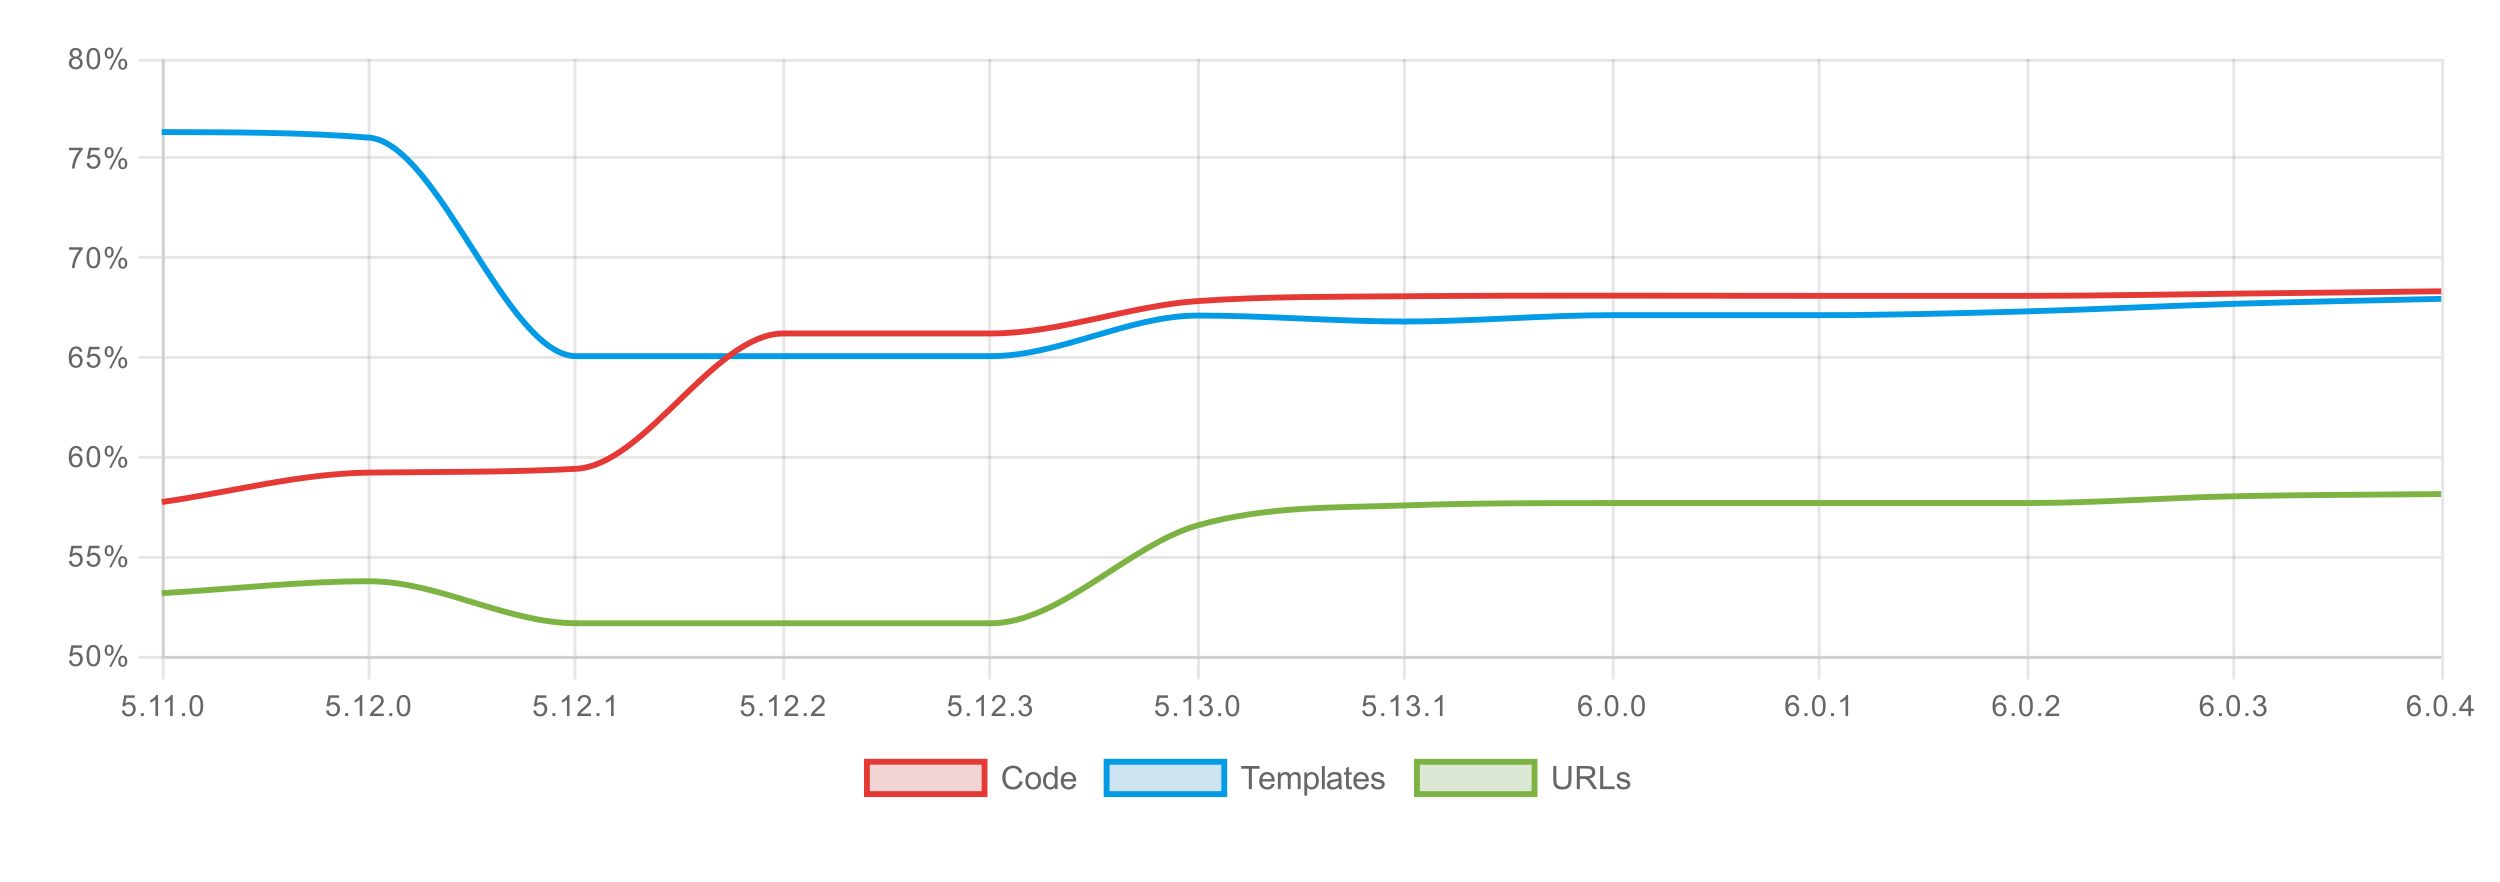 <?xml version="1.0" encoding="UTF-8"?>
<svg xmlns="http://www.w3.org/2000/svg" xmlns:xlink="http://www.w3.org/1999/xlink" width="850pt" height="300pt" viewBox="0 0 850 300" version="1.1">
<defs>
<clipPath id="clip1">
  <path d="M 54 139 L 831 139 L 831 224 L 54 224 Z M 54 139 "/>
</clipPath>
<clipPath id="clip2">
  <path d="M 54 19 L 831 19 L 831 150 L 54 150 Z M 54 19 "/>
</clipPath>
<clipPath id="clip3">
  <path d="M 54 70 L 831 70 L 831 199 L 54 199 Z M 54 70 "/>
</clipPath>
</defs>
<g id="surface6696">
<rect x="0" y="0" width="850" height="300" style="fill:rgb(100%,100%,100%);fill-opacity:1;stroke:none;"/>
<path style="fill:none;stroke-width:1;stroke-linecap:butt;stroke-linejoin:miter;stroke:rgb(0%,0%,0%);stroke-opacity:0.098;stroke-miterlimit:10;" d="M 55.5 20 L 55.5 223 "/>
<path style="fill:none;stroke-width:1;stroke-linecap:butt;stroke-linejoin:miter;stroke:rgb(0%,0%,0%);stroke-opacity:0.098;stroke-miterlimit:10;" d="M 55.5 224 L 55.5 231 "/>
<path style="fill:none;stroke-width:1;stroke-linecap:butt;stroke-linejoin:miter;stroke:rgb(0%,0%,0%);stroke-opacity:0.098;stroke-miterlimit:10;" d="M 125.5 20 L 125.5 223 "/>
<path style="fill:none;stroke-width:1;stroke-linecap:butt;stroke-linejoin:miter;stroke:rgb(0%,0%,0%);stroke-opacity:0.098;stroke-miterlimit:10;" d="M 125.5 224 L 125.5 231 "/>
<path style="fill:none;stroke-width:1;stroke-linecap:butt;stroke-linejoin:miter;stroke:rgb(0%,0%,0%);stroke-opacity:0.098;stroke-miterlimit:10;" d="M 195.5 20 L 195.5 223 "/>
<path style="fill:none;stroke-width:1;stroke-linecap:butt;stroke-linejoin:miter;stroke:rgb(0%,0%,0%);stroke-opacity:0.098;stroke-miterlimit:10;" d="M 195.5 224 L 195.5 231 "/>
<path style="fill:none;stroke-width:1;stroke-linecap:butt;stroke-linejoin:miter;stroke:rgb(0%,0%,0%);stroke-opacity:0.098;stroke-miterlimit:10;" d="M 266.5 20 L 266.5 223 "/>
<path style="fill:none;stroke-width:1;stroke-linecap:butt;stroke-linejoin:miter;stroke:rgb(0%,0%,0%);stroke-opacity:0.098;stroke-miterlimit:10;" d="M 266.5 224 L 266.5 231 "/>
<path style="fill:none;stroke-width:1;stroke-linecap:butt;stroke-linejoin:miter;stroke:rgb(0%,0%,0%);stroke-opacity:0.098;stroke-miterlimit:10;" d="M 336.5 20 L 336.5 223 "/>
<path style="fill:none;stroke-width:1;stroke-linecap:butt;stroke-linejoin:miter;stroke:rgb(0%,0%,0%);stroke-opacity:0.098;stroke-miterlimit:10;" d="M 336.5 224 L 336.5 231 "/>
<path style="fill:none;stroke-width:1;stroke-linecap:butt;stroke-linejoin:miter;stroke:rgb(0%,0%,0%);stroke-opacity:0.098;stroke-miterlimit:10;" d="M 407.5 20 L 407.5 223 "/>
<path style="fill:none;stroke-width:1;stroke-linecap:butt;stroke-linejoin:miter;stroke:rgb(0%,0%,0%);stroke-opacity:0.098;stroke-miterlimit:10;" d="M 407.5 224 L 407.5 231 "/>
<path style="fill:none;stroke-width:1;stroke-linecap:butt;stroke-linejoin:miter;stroke:rgb(0%,0%,0%);stroke-opacity:0.098;stroke-miterlimit:10;" d="M 477.5 20 L 477.5 223 "/>
<path style="fill:none;stroke-width:1;stroke-linecap:butt;stroke-linejoin:miter;stroke:rgb(0%,0%,0%);stroke-opacity:0.098;stroke-miterlimit:10;" d="M 477.5 224 L 477.5 231 "/>
<path style="fill:none;stroke-width:1;stroke-linecap:butt;stroke-linejoin:miter;stroke:rgb(0%,0%,0%);stroke-opacity:0.098;stroke-miterlimit:10;" d="M 548.5 20 L 548.5 223 "/>
<path style="fill:none;stroke-width:1;stroke-linecap:butt;stroke-linejoin:miter;stroke:rgb(0%,0%,0%);stroke-opacity:0.098;stroke-miterlimit:10;" d="M 548.5 224 L 548.5 231 "/>
<path style="fill:none;stroke-width:1;stroke-linecap:butt;stroke-linejoin:miter;stroke:rgb(0%,0%,0%);stroke-opacity:0.098;stroke-miterlimit:10;" d="M 618.5 20 L 618.5 223 "/>
<path style="fill:none;stroke-width:1;stroke-linecap:butt;stroke-linejoin:miter;stroke:rgb(0%,0%,0%);stroke-opacity:0.098;stroke-miterlimit:10;" d="M 618.5 224 L 618.5 231 "/>
<path style="fill:none;stroke-width:1;stroke-linecap:butt;stroke-linejoin:miter;stroke:rgb(0%,0%,0%);stroke-opacity:0.098;stroke-miterlimit:10;" d="M 689.5 20 L 689.5 223 "/>
<path style="fill:none;stroke-width:1;stroke-linecap:butt;stroke-linejoin:miter;stroke:rgb(0%,0%,0%);stroke-opacity:0.098;stroke-miterlimit:10;" d="M 689.5 224 L 689.5 231 "/>
<path style="fill:none;stroke-width:1;stroke-linecap:butt;stroke-linejoin:miter;stroke:rgb(0%,0%,0%);stroke-opacity:0.098;stroke-miterlimit:10;" d="M 759.5 20 L 759.5 223 "/>
<path style="fill:none;stroke-width:1;stroke-linecap:butt;stroke-linejoin:miter;stroke:rgb(0%,0%,0%);stroke-opacity:0.098;stroke-miterlimit:10;" d="M 759.5 224 L 759.5 231 "/>
<path style="fill:none;stroke-width:1;stroke-linecap:butt;stroke-linejoin:miter;stroke:rgb(0%,0%,0%);stroke-opacity:0.098;stroke-miterlimit:10;" d="M 830.5 20 L 830.5 223 "/>
<path style="fill:none;stroke-width:1;stroke-linecap:butt;stroke-linejoin:miter;stroke:rgb(0%,0%,0%);stroke-opacity:0.098;stroke-miterlimit:10;" d="M 830.5 224 L 830.5 231 "/>
<path style="fill:none;stroke-width:1;stroke-linecap:butt;stroke-linejoin:miter;stroke:rgb(0%,0%,0%);stroke-opacity:0.098;stroke-miterlimit:10;" d="M 56 223.5 L 830 223.5 "/>
<path style="fill:none;stroke-width:1;stroke-linecap:butt;stroke-linejoin:miter;stroke:rgb(0%,0%,0%);stroke-opacity:0.098;stroke-miterlimit:10;" d="M 47 223.5 L 55 223.5 "/>
<path style="fill:none;stroke-width:1;stroke-linecap:butt;stroke-linejoin:miter;stroke:rgb(0%,0%,0%);stroke-opacity:0.098;stroke-miterlimit:10;" d="M 56 189.5 L 830 189.5 "/>
<path style="fill:none;stroke-width:1;stroke-linecap:butt;stroke-linejoin:miter;stroke:rgb(0%,0%,0%);stroke-opacity:0.098;stroke-miterlimit:10;" d="M 47 189.5 L 55 189.5 "/>
<path style="fill:none;stroke-width:1;stroke-linecap:butt;stroke-linejoin:miter;stroke:rgb(0%,0%,0%);stroke-opacity:0.098;stroke-miterlimit:10;" d="M 56 155.5 L 830 155.5 "/>
<path style="fill:none;stroke-width:1;stroke-linecap:butt;stroke-linejoin:miter;stroke:rgb(0%,0%,0%);stroke-opacity:0.098;stroke-miterlimit:10;" d="M 47 155.5 L 55 155.5 "/>
<path style="fill:none;stroke-width:1;stroke-linecap:butt;stroke-linejoin:miter;stroke:rgb(0%,0%,0%);stroke-opacity:0.098;stroke-miterlimit:10;" d="M 56 121.5 L 830 121.5 "/>
<path style="fill:none;stroke-width:1;stroke-linecap:butt;stroke-linejoin:miter;stroke:rgb(0%,0%,0%);stroke-opacity:0.098;stroke-miterlimit:10;" d="M 47 121.5 L 55 121.5 "/>
<path style="fill:none;stroke-width:1;stroke-linecap:butt;stroke-linejoin:miter;stroke:rgb(0%,0%,0%);stroke-opacity:0.098;stroke-miterlimit:10;" d="M 56 87.5 L 830 87.5 "/>
<path style="fill:none;stroke-width:1;stroke-linecap:butt;stroke-linejoin:miter;stroke:rgb(0%,0%,0%);stroke-opacity:0.098;stroke-miterlimit:10;" d="M 47 87.5 L 55 87.5 "/>
<path style="fill:none;stroke-width:1;stroke-linecap:butt;stroke-linejoin:miter;stroke:rgb(0%,0%,0%);stroke-opacity:0.098;stroke-miterlimit:10;" d="M 56 53.5 L 830 53.5 "/>
<path style="fill:none;stroke-width:1;stroke-linecap:butt;stroke-linejoin:miter;stroke:rgb(0%,0%,0%);stroke-opacity:0.098;stroke-miterlimit:10;" d="M 47 53.5 L 55 53.5 "/>
<path style="fill:none;stroke-width:1;stroke-linecap:butt;stroke-linejoin:miter;stroke:rgb(0%,0%,0%);stroke-opacity:0.098;stroke-miterlimit:10;" d="M 56 20.5 L 830 20.5 "/>
<path style="fill:none;stroke-width:1;stroke-linecap:butt;stroke-linejoin:miter;stroke:rgb(0%,0%,0%);stroke-opacity:0.098;stroke-miterlimit:10;" d="M 47 20.5 L 55 20.5 "/>
<path style="fill-rule:nonzero;fill:rgb(77.647%,15.686%,15.686%);fill-opacity:0.2;stroke-width:2;stroke-linecap:butt;stroke-linejoin:miter;stroke:rgb(89.804%,22.353%,20.784%);stroke-opacity:1;stroke-miterlimit:10;" d="M 294.75 259 L 334.75 259 L 334.75 270 L 294.75 270 Z M 294.75 259 "/>
<path style=" stroke:none;fill-rule:nonzero;fill:rgb(40%,40%,40%);fill-opacity:1;" d="M 346.719 265.551 L 347.758 265.816 C 347.535 266.672 347.145 267.324 346.578 267.773 C 346.008 268.219 345.312 268.441 344.5 268.445 C 343.648 268.441 342.957 268.273 342.426 267.93 C 341.891 267.586 341.488 267.086 341.211 266.43 C 340.934 265.777 340.793 265.07 340.797 264.316 C 340.793 263.496 340.949 262.781 341.266 262.172 C 341.578 261.562 342.027 261.102 342.605 260.781 C 343.184 260.469 343.82 260.309 344.516 260.305 C 345.301 260.309 345.961 260.508 346.5 260.906 C 347.035 261.309 347.41 261.875 347.625 262.598 L 346.598 262.84 C 346.41 262.27 346.145 261.855 345.801 261.59 C 345.449 261.332 345.016 261.199 344.492 261.195 C 343.887 261.199 343.379 261.344 342.977 261.633 C 342.566 261.922 342.281 262.312 342.117 262.801 C 341.949 263.289 341.867 263.793 341.871 264.312 C 341.867 264.984 341.965 265.57 342.164 266.066 C 342.355 266.566 342.66 266.938 343.074 267.184 C 343.484 267.434 343.93 267.559 344.414 267.555 C 344.996 267.559 345.488 267.391 345.895 267.051 C 346.293 266.719 346.57 266.219 346.719 265.551 Z M 348.617 265.461 C 348.613 264.406 348.906 263.625 349.496 263.113 C 349.984 262.695 350.582 262.484 351.289 262.48 C 352.07 262.484 352.711 262.738 353.211 263.25 C 353.707 263.766 353.957 264.477 353.961 265.379 C 353.957 266.117 353.848 266.695 353.629 267.113 C 353.406 267.535 353.082 267.863 352.664 268.094 C 352.242 268.328 351.785 268.441 351.289 268.441 C 350.488 268.441 349.844 268.188 349.355 267.676 C 348.859 267.164 348.613 266.426 348.617 265.461 Z M 349.609 265.461 C 349.609 266.191 349.766 266.738 350.086 267.102 C 350.402 267.469 350.805 267.652 351.289 267.648 C 351.766 267.652 352.164 267.469 352.484 267.102 C 352.801 266.738 352.961 266.18 352.965 265.43 C 352.961 264.727 352.801 264.195 352.484 263.828 C 352.16 263.469 351.762 263.285 351.289 263.281 C 350.805 263.285 350.402 263.465 350.086 263.824 C 349.766 264.184 349.609 264.73 349.609 265.461 Z M 358.676 268.312 L 358.676 267.594 C 358.309 268.16 357.777 268.441 357.082 268.441 C 356.621 268.441 356.203 268.316 355.824 268.066 C 355.441 267.816 355.145 267.469 354.938 267.016 C 354.727 266.57 354.625 266.051 354.625 265.465 C 354.625 264.898 354.719 264.383 354.91 263.918 C 355.098 263.453 355.383 263.098 355.766 262.852 C 356.145 262.605 356.57 262.484 357.039 262.48 C 357.383 262.484 357.688 262.555 357.957 262.699 C 358.223 262.844 358.441 263.035 358.609 263.266 L 358.609 260.438 L 359.574 260.438 L 359.574 268.312 Z M 355.621 265.465 C 355.621 266.199 355.773 266.746 356.082 267.105 C 356.387 267.469 356.75 267.652 357.172 267.648 C 357.59 267.652 357.949 267.477 358.246 267.129 C 358.543 266.785 358.691 266.258 358.691 265.547 C 358.691 264.766 358.539 264.195 358.238 263.828 C 357.938 263.469 357.566 263.285 357.129 263.281 C 356.695 263.285 356.336 263.461 356.051 263.809 C 355.762 264.16 355.621 264.711 355.621 265.465 Z M 364.879 266.477 L 365.879 266.598 C 365.719 267.188 365.426 267.641 365 267.961 C 364.574 268.281 364.031 268.441 363.371 268.441 C 362.531 268.441 361.867 268.188 361.383 267.672 C 360.891 267.16 360.648 266.438 360.652 265.508 C 360.648 264.551 360.895 263.809 361.395 263.277 C 361.887 262.75 362.527 262.484 363.316 262.48 C 364.074 262.484 364.699 262.742 365.184 263.262 C 365.668 263.781 365.91 264.512 365.91 265.449 C 365.91 265.508 365.906 265.594 365.906 265.707 L 361.652 265.707 C 361.684 266.336 361.863 266.816 362.184 267.148 C 362.5 267.484 362.895 267.652 363.375 267.648 C 363.727 267.652 364.031 267.559 364.281 267.367 C 364.531 267.184 364.73 266.887 364.879 266.477 Z M 361.707 264.914 L 364.891 264.914 C 364.848 264.434 364.723 264.074 364.523 263.832 C 364.211 263.461 363.812 263.273 363.328 263.273 C 362.879 263.273 362.508 263.422 362.207 263.719 C 361.902 264.016 361.734 264.414 361.707 264.914 Z M 340.25 258.355 "/>
<path style="fill-rule:nonzero;fill:rgb(0.784%,46.667%,74.118%);fill-opacity:0.2;stroke-width:2;stroke-linecap:butt;stroke-linejoin:miter;stroke:rgb(1.176%,60.784%,89.804%);stroke-opacity:1;stroke-miterlimit:10;" d="M 376.25 259 L 416.25 259 L 416.25 270 L 376.25 270 Z M 376.25 259 "/>
<path style=" stroke:none;fill-rule:nonzero;fill:rgb(40%,40%,40%);fill-opacity:1;" d="M 424.602 268.312 L 424.602 261.367 L 422.008 261.367 L 422.008 260.438 L 428.25 260.438 L 428.25 261.367 L 425.645 261.367 L 425.645 268.312 Z M 432.379 266.477 L 433.379 266.598 C 433.219 267.188 432.926 267.641 432.5 267.961 C 432.074 268.281 431.531 268.441 430.871 268.441 C 430.031 268.441 429.367 268.188 428.883 267.672 C 428.391 267.16 428.148 266.438 428.152 265.508 C 428.148 264.551 428.395 263.809 428.895 263.277 C 429.387 262.75 430.027 262.484 430.816 262.48 C 431.574 262.484 432.199 262.742 432.684 263.262 C 433.168 263.781 433.41 264.512 433.41 265.449 C 433.41 265.508 433.406 265.594 433.406 265.707 L 429.152 265.707 C 429.184 266.336 429.363 266.816 429.684 267.148 C 430 267.484 430.395 267.652 430.875 267.648 C 431.227 267.652 431.531 267.559 431.781 267.367 C 432.031 267.184 432.23 266.887 432.379 266.477 Z M 429.207 264.914 L 432.391 264.914 C 432.348 264.434 432.223 264.074 432.023 263.832 C 431.711 263.461 431.312 263.273 430.828 263.273 C 430.379 263.273 430.008 263.422 429.707 263.719 C 429.402 264.016 429.234 264.414 429.207 264.914 Z M 434.477 268.312 L 434.477 262.609 L 435.34 262.609 L 435.34 263.41 C 435.516 263.133 435.754 262.906 436.055 262.734 C 436.348 262.566 436.688 262.484 437.07 262.48 C 437.488 262.484 437.836 262.57 438.109 262.746 C 438.379 262.922 438.566 263.168 438.68 263.477 C 439.129 262.816 439.719 262.484 440.441 262.48 C 441.004 262.484 441.438 262.641 441.746 262.949 C 442.047 263.266 442.199 263.746 442.203 264.398 L 442.203 268.312 L 441.242 268.312 L 441.242 264.719 C 441.238 264.336 441.207 264.059 441.148 263.887 C 441.082 263.719 440.969 263.578 440.809 263.473 C 440.641 263.371 440.445 263.32 440.227 263.316 C 439.82 263.32 439.488 263.453 439.227 263.719 C 438.961 263.984 438.828 264.414 438.832 265 L 438.832 268.312 L 437.863 268.312 L 437.863 264.605 C 437.863 264.18 437.781 263.859 437.625 263.641 C 437.465 263.43 437.211 263.32 436.855 263.316 C 436.582 263.32 436.328 263.391 436.098 263.531 C 435.867 263.676 435.699 263.887 435.598 264.16 C 435.488 264.438 435.438 264.836 435.441 265.352 L 435.441 268.312 Z M 443.477 270.5 L 443.477 262.609 L 444.355 262.609 L 444.355 263.352 C 444.562 263.062 444.797 262.844 445.059 262.699 C 445.32 262.555 445.637 262.484 446.012 262.48 C 446.496 262.484 446.926 262.609 447.301 262.855 C 447.672 263.109 447.953 263.461 448.141 263.918 C 448.328 264.375 448.422 264.875 448.426 265.418 C 448.422 266.004 448.316 266.531 448.109 266.996 C 447.898 267.465 447.594 267.824 447.199 268.07 C 446.797 268.32 446.379 268.441 445.941 268.441 C 445.617 268.441 445.328 268.375 445.07 268.238 C 444.812 268.102 444.602 267.93 444.441 267.723 L 444.441 270.5 Z M 444.352 265.492 C 444.348 266.23 444.496 266.773 444.797 267.121 C 445.09 267.477 445.449 267.652 445.875 267.648 C 446.301 267.652 446.668 267.469 446.977 267.102 C 447.281 266.738 447.438 266.176 447.438 265.414 C 447.438 264.688 447.285 264.145 446.988 263.781 C 446.688 263.422 446.332 263.238 445.918 263.238 C 445.504 263.238 445.141 263.434 444.824 263.816 C 444.508 264.203 444.348 264.762 444.352 265.492 Z M 449.453 268.312 L 449.453 260.438 L 450.422 260.438 L 450.422 268.312 Z M 455.195 267.609 C 454.836 267.914 454.492 268.129 454.164 268.254 C 453.832 268.379 453.477 268.441 453.098 268.441 C 452.469 268.441 451.988 268.289 451.652 267.984 C 451.316 267.68 451.148 267.289 451.148 266.809 C 451.148 266.531 451.211 266.277 451.336 266.043 C 451.461 265.816 451.625 265.629 451.836 265.488 C 452.039 265.348 452.273 265.242 452.531 265.172 C 452.719 265.121 453.004 265.074 453.391 265.023 C 454.168 264.938 454.742 264.824 455.117 264.691 C 455.117 264.559 455.121 264.477 455.121 264.441 C 455.121 264.047 455.027 263.77 454.848 263.609 C 454.598 263.395 454.23 263.285 453.746 263.281 C 453.289 263.285 452.953 263.363 452.738 263.52 C 452.52 263.68 452.359 263.961 452.258 264.363 L 451.312 264.234 C 451.398 263.832 451.539 263.508 451.738 263.258 C 451.934 263.012 452.219 262.82 452.594 262.684 C 452.965 262.551 453.395 262.484 453.887 262.48 C 454.371 262.484 454.77 262.539 455.074 262.652 C 455.379 262.77 455.602 262.914 455.746 263.086 C 455.887 263.258 455.988 263.477 456.047 263.742 C 456.078 263.906 456.094 264.203 456.094 264.633 L 456.094 265.922 C 456.094 266.82 456.113 267.391 456.156 267.629 C 456.195 267.867 456.277 268.094 456.398 268.312 L 455.391 268.312 C 455.289 268.113 455.223 267.879 455.195 267.609 Z M 455.117 265.449 C 454.762 265.594 454.238 265.715 453.539 265.816 C 453.141 265.875 452.855 265.941 452.691 266.012 C 452.523 266.086 452.398 266.191 452.312 266.324 C 452.223 266.465 452.18 266.617 452.18 266.781 C 452.18 267.043 452.277 267.258 452.473 267.426 C 452.668 267.602 452.953 267.688 453.328 267.684 C 453.699 267.688 454.027 267.605 454.32 267.441 C 454.609 267.281 454.824 267.059 454.961 266.77 C 455.062 266.559 455.113 266.234 455.117 265.805 Z M 459.586 267.449 L 459.727 268.301 C 459.453 268.355 459.207 268.383 458.996 268.387 C 458.641 268.383 458.371 268.332 458.18 268.223 C 457.984 268.113 457.848 267.965 457.77 267.785 C 457.691 267.605 457.652 267.227 457.652 266.641 L 457.652 263.359 L 456.945 263.359 L 456.945 262.609 L 457.652 262.609 L 457.652 261.195 L 458.613 260.617 L 458.613 262.609 L 459.586 262.609 L 459.586 263.359 L 458.613 263.359 L 458.613 266.695 C 458.613 266.973 458.629 267.152 458.664 267.227 C 458.695 267.309 458.75 267.371 458.828 267.414 C 458.902 267.465 459.012 267.488 459.16 267.484 C 459.266 267.488 459.41 267.477 459.586 267.449 Z M 464.379 266.477 L 465.379 266.598 C 465.219 267.188 464.926 267.641 464.5 267.961 C 464.074 268.281 463.531 268.441 462.871 268.441 C 462.031 268.441 461.367 268.188 460.883 267.672 C 460.391 267.16 460.148 266.438 460.152 265.508 C 460.148 264.551 460.395 263.809 460.895 263.277 C 461.387 262.75 462.027 262.484 462.816 262.48 C 463.574 262.484 464.199 262.742 464.684 263.262 C 465.168 263.781 465.41 264.512 465.41 265.449 C 465.41 265.508 465.406 265.594 465.406 265.707 L 461.152 265.707 C 461.184 266.336 461.363 266.816 461.684 267.148 C 462 267.484 462.395 267.652 462.875 267.648 C 463.227 267.652 463.531 267.559 463.781 267.367 C 464.031 267.184 464.23 266.887 464.379 266.477 Z M 461.207 264.914 L 464.391 264.914 C 464.348 264.434 464.223 264.074 464.023 263.832 C 463.711 263.461 463.312 263.273 462.828 263.273 C 462.379 263.273 462.008 263.422 461.707 263.719 C 461.402 264.016 461.234 264.414 461.207 264.914 Z M 466.09 266.609 L 467.043 266.461 C 467.094 266.844 467.242 267.141 467.492 267.344 C 467.734 267.551 468.078 267.652 468.523 267.648 C 468.961 267.652 469.289 267.562 469.508 267.379 C 469.719 267.199 469.828 266.984 469.832 266.738 C 469.828 266.523 469.734 266.352 469.547 266.223 C 469.414 266.141 469.082 266.031 468.559 265.895 C 467.848 265.719 467.355 265.562 467.082 265.43 C 466.805 265.301 466.598 265.121 466.461 264.891 C 466.316 264.66 466.246 264.406 466.25 264.125 C 466.246 263.871 466.305 263.637 466.422 263.418 C 466.535 263.207 466.695 263.023 466.898 262.875 C 467.047 262.766 467.25 262.676 467.512 262.598 C 467.77 262.523 468.051 262.484 468.352 262.48 C 468.797 262.484 469.188 262.547 469.527 262.676 C 469.863 262.805 470.113 262.98 470.277 263.199 C 470.438 263.422 470.547 263.715 470.609 264.078 L 469.664 264.211 C 469.621 263.918 469.496 263.691 469.293 263.523 C 469.086 263.359 468.793 263.273 468.418 263.273 C 467.973 263.273 467.656 263.348 467.469 263.496 C 467.273 263.645 467.18 263.816 467.184 264.012 C 467.18 264.137 467.219 264.25 467.301 264.348 C 467.379 264.453 467.504 264.539 467.672 264.605 C 467.766 264.645 468.051 264.727 468.527 264.852 C 469.211 265.039 469.688 265.191 469.957 265.305 C 470.227 265.422 470.438 265.59 470.594 265.809 C 470.746 266.035 470.824 266.309 470.824 266.637 C 470.824 266.961 470.73 267.266 470.543 267.547 C 470.355 267.832 470.082 268.051 469.73 268.207 C 469.371 268.363 468.973 268.441 468.527 268.441 C 467.785 268.441 467.219 268.289 466.832 267.98 C 466.441 267.672 466.195 267.215 466.09 266.609 Z M 421.75 258.355 "/>
<path style="fill-rule:nonzero;fill:rgb(33.333%,54.51%,18.431%);fill-opacity:0.2;stroke-width:2;stroke-linecap:butt;stroke-linejoin:miter;stroke:rgb(48.627%,70.196%,25.882%);stroke-opacity:1;stroke-miterlimit:10;" d="M 481.75 259 L 521.75 259 L 521.75 270 L 481.75 270 Z M 481.75 259 "/>
<path style=" stroke:none;fill-rule:nonzero;fill:rgb(40%,40%,40%);fill-opacity:1;" d="M 533.266 260.438 L 534.309 260.438 L 534.309 264.988 C 534.305 265.785 534.215 266.414 534.039 266.875 C 533.855 267.344 533.531 267.719 533.066 268.008 C 532.598 268.297 531.984 268.441 531.23 268.445 C 530.488 268.441 529.887 268.316 529.418 268.066 C 528.949 267.812 528.613 267.445 528.414 266.961 C 528.211 266.48 528.109 265.824 528.113 264.988 L 528.113 260.438 L 529.156 260.438 L 529.156 264.984 C 529.152 265.668 529.219 266.172 529.348 266.496 C 529.473 266.82 529.691 267.07 530.004 267.246 C 530.312 267.422 530.691 267.512 531.141 267.508 C 531.906 267.512 532.449 267.336 532.777 266.988 C 533.098 266.641 533.262 265.973 533.266 264.984 Z M 536.113 268.312 L 536.113 260.438 L 539.605 260.438 C 540.305 260.438 540.84 260.512 541.207 260.652 C 541.57 260.797 541.863 261.047 542.082 261.402 C 542.301 261.762 542.41 262.156 542.41 262.586 C 542.41 263.148 542.227 263.617 541.867 264 C 541.5 264.383 540.941 264.629 540.191 264.73 C 540.465 264.867 540.676 264.996 540.82 265.121 C 541.121 265.402 541.41 265.75 541.684 266.168 L 543.055 268.312 L 541.742 268.312 L 540.703 266.676 C 540.395 266.207 540.145 265.844 539.949 265.59 C 539.754 265.344 539.578 265.168 539.422 265.066 C 539.266 264.965 539.105 264.895 538.945 264.852 C 538.824 264.832 538.633 264.82 538.367 264.816 L 537.156 264.816 L 537.156 268.312 Z M 537.156 263.914 L 539.398 263.914 C 539.871 263.918 540.242 263.867 540.512 263.766 C 540.781 263.668 540.984 263.512 541.125 263.293 C 541.262 263.078 541.332 262.844 541.336 262.586 C 541.332 262.219 541.195 261.91 540.93 261.668 C 540.656 261.43 540.23 261.312 539.648 261.309 L 537.156 261.309 Z M 544.055 268.312 L 544.055 260.438 L 545.098 260.438 L 545.098 267.383 L 548.977 267.383 L 548.977 268.312 Z M 549.59 266.609 L 550.543 266.461 C 550.594 266.844 550.742 267.141 550.992 267.344 C 551.234 267.551 551.578 267.652 552.023 267.648 C 552.461 267.652 552.789 267.562 553.008 267.379 C 553.219 267.199 553.328 266.984 553.332 266.738 C 553.328 266.523 553.234 266.352 553.047 266.223 C 552.914 266.141 552.582 266.031 552.059 265.895 C 551.348 265.719 550.855 265.562 550.582 265.43 C 550.305 265.301 550.098 265.121 549.961 264.891 C 549.816 264.66 549.746 264.406 549.75 264.125 C 549.746 263.871 549.805 263.637 549.922 263.418 C 550.035 263.207 550.195 263.023 550.398 262.875 C 550.547 262.766 550.75 262.676 551.012 262.598 C 551.27 262.523 551.551 262.484 551.852 262.48 C 552.297 262.484 552.688 262.547 553.027 262.676 C 553.363 262.805 553.613 262.98 553.777 263.199 C 553.938 263.422 554.047 263.715 554.109 264.078 L 553.164 264.211 C 553.121 263.918 552.996 263.691 552.793 263.523 C 552.586 263.359 552.293 263.273 551.918 263.273 C 551.473 263.273 551.156 263.348 550.969 263.496 C 550.773 263.645 550.68 263.816 550.684 264.012 C 550.68 264.137 550.719 264.25 550.801 264.348 C 550.879 264.453 551.004 264.539 551.172 264.605 C 551.266 264.645 551.551 264.727 552.027 264.852 C 552.711 265.039 553.188 265.191 553.457 265.305 C 553.727 265.422 553.938 265.59 554.094 265.809 C 554.246 266.035 554.324 266.309 554.324 266.637 C 554.324 266.961 554.23 267.266 554.043 267.547 C 553.855 267.832 553.582 268.051 553.23 268.207 C 552.871 268.363 552.473 268.441 552.027 268.441 C 551.285 268.441 550.719 268.289 550.332 267.98 C 549.941 267.672 549.695 267.215 549.59 266.609 Z M 527.25 258.355 "/>
<path style="fill:none;stroke-width:1;stroke-linecap:butt;stroke-linejoin:miter;stroke:rgb(0%,0%,0%);stroke-opacity:0.098;stroke-miterlimit:10;" d="M 55 223.5 L 831 223.5 "/>
<path style=" stroke:none;fill-rule:nonzero;fill:rgb(40%,40%,40%);fill-opacity:1;" d="M 41.414 241.594 L 42.336 241.516 C 42.406 241.969 42.562 242.305 42.812 242.527 C 43.059 242.758 43.359 242.871 43.715 242.867 C 44.137 242.871 44.496 242.711 44.789 242.391 C 45.078 242.07 45.223 241.648 45.227 241.121 C 45.223 240.621 45.082 240.227 44.805 239.934 C 44.52 239.648 44.152 239.504 43.699 239.5 C 43.414 239.504 43.16 239.566 42.934 239.691 C 42.707 239.82 42.527 239.988 42.398 240.191 L 41.57 240.086 L 42.266 236.406 L 45.824 236.406 L 45.824 237.25 L 42.969 237.25 L 42.582 239.172 C 43.012 238.875 43.461 238.723 43.934 238.723 C 44.555 238.723 45.082 238.941 45.516 239.375 C 45.941 239.809 46.156 240.363 46.16 241.043 C 46.156 241.691 45.969 242.254 45.594 242.723 C 45.133 243.301 44.504 243.586 43.715 243.59 C 43.059 243.586 42.527 243.406 42.121 243.043 C 41.707 242.68 41.473 242.195 41.414 241.594 Z M 47.906 243.469 L 47.906 242.469 L 48.91 242.469 L 48.91 243.469 Z M 53.727 243.469 L 52.848 243.469 L 52.848 237.867 C 52.637 238.07 52.359 238.273 52.016 238.477 C 51.672 238.68 51.363 238.832 51.09 238.93 L 51.09 238.078 C 51.582 237.848 52.012 237.57 52.379 237.238 C 52.746 236.914 53.004 236.594 53.16 236.281 L 53.727 236.281 Z M 58.727 243.469 L 57.848 243.469 L 57.848 237.867 C 57.637 238.07 57.359 238.273 57.016 238.477 C 56.672 238.68 56.363 238.832 56.09 238.93 L 56.09 238.078 C 56.582 237.848 57.012 237.57 57.379 237.238 C 57.746 236.914 58.004 236.594 58.16 236.281 L 58.727 236.281 Z M 61.906 243.469 L 61.906 242.469 L 62.91 242.469 L 62.91 243.469 Z M 64.414 239.938 C 64.41 239.094 64.496 238.414 64.676 237.895 C 64.848 237.383 65.109 236.984 65.453 236.703 C 65.797 236.426 66.227 236.285 66.75 236.281 C 67.129 236.285 67.465 236.363 67.758 236.516 C 68.047 236.672 68.289 236.895 68.477 237.184 C 68.664 237.477 68.812 237.832 68.922 238.246 C 69.027 238.668 69.078 239.23 69.082 239.938 C 69.078 240.781 68.992 241.461 68.824 241.973 C 68.648 242.492 68.391 242.891 68.051 243.168 C 67.703 243.449 67.27 243.586 66.75 243.59 C 66.055 243.586 65.516 243.34 65.125 242.848 C 64.648 242.254 64.41 241.285 64.414 239.938 Z M 65.32 239.938 C 65.316 241.117 65.453 241.898 65.73 242.285 C 66.004 242.676 66.344 242.871 66.75 242.867 C 67.148 242.871 67.488 242.676 67.766 242.281 C 68.039 241.895 68.176 241.113 68.18 239.938 C 68.176 238.762 68.039 237.98 67.766 237.59 C 67.488 237.207 67.145 237.012 66.738 237.008 C 66.332 237.012 66.012 237.184 65.773 237.523 C 65.469 237.961 65.316 238.766 65.32 239.938 Z M 41 234.414 "/>
<path style=" stroke:none;fill-rule:nonzero;fill:rgb(40%,40%,40%);fill-opacity:1;" d="M 110.867 241.594 L 111.789 241.516 C 111.859 241.969 112.016 242.305 112.266 242.527 C 112.512 242.758 112.812 242.871 113.168 242.867 C 113.59 242.871 113.949 242.711 114.242 242.391 C 114.531 242.07 114.676 241.648 114.68 241.121 C 114.676 240.621 114.535 240.227 114.258 239.934 C 113.973 239.648 113.605 239.504 113.152 239.5 C 112.867 239.504 112.613 239.566 112.387 239.691 C 112.16 239.82 111.98 239.988 111.852 240.191 L 111.023 240.086 L 111.719 236.406 L 115.277 236.406 L 115.277 237.25 L 112.422 237.25 L 112.035 239.172 C 112.465 238.875 112.914 238.723 113.387 238.723 C 114.008 238.723 114.535 238.941 114.969 239.375 C 115.395 239.809 115.609 240.363 115.613 241.043 C 115.609 241.691 115.422 242.254 115.047 242.723 C 114.586 243.301 113.957 243.586 113.168 243.59 C 112.512 243.586 111.98 243.406 111.574 243.043 C 111.16 242.68 110.926 242.195 110.867 241.594 Z M 117.359 243.469 L 117.359 242.469 L 118.363 242.469 L 118.363 243.469 Z M 123.18 243.469 L 122.301 243.469 L 122.301 237.867 C 122.09 238.07 121.812 238.273 121.469 238.477 C 121.125 238.68 120.816 238.832 120.543 238.93 L 120.543 238.078 C 121.035 237.848 121.465 237.57 121.832 237.238 C 122.199 236.914 122.457 236.594 122.613 236.281 L 123.18 236.281 Z M 130.488 242.625 L 130.488 243.469 L 125.758 243.469 C 125.75 243.258 125.781 243.055 125.859 242.859 C 125.977 242.539 126.172 242.223 126.438 241.906 C 126.703 241.598 127.086 241.234 127.586 240.82 C 128.363 240.188 128.887 239.684 129.164 239.309 C 129.434 238.934 129.57 238.582 129.574 238.25 C 129.57 237.902 129.445 237.609 129.199 237.367 C 128.949 237.133 128.625 237.012 128.227 237.008 C 127.801 237.012 127.465 237.141 127.211 237.391 C 126.953 237.648 126.824 238 126.824 238.445 L 125.922 238.352 C 125.984 237.68 126.215 237.164 126.621 236.812 C 127.02 236.461 127.562 236.285 128.246 236.281 C 128.93 236.285 129.473 236.477 129.875 236.852 C 130.273 237.234 130.473 237.707 130.477 238.27 C 130.473 238.559 130.414 238.84 130.301 239.113 C 130.18 239.395 129.988 239.684 129.719 239.988 C 129.445 240.293 128.992 240.715 128.363 241.246 C 127.832 241.691 127.492 241.992 127.348 242.148 C 127.195 242.309 127.074 242.465 126.977 242.625 Z M 132.359 243.469 L 132.359 242.469 L 133.363 242.469 L 133.363 243.469 Z M 134.867 239.938 C 134.863 239.094 134.949 238.414 135.129 237.895 C 135.301 237.383 135.562 236.984 135.906 236.703 C 136.25 236.426 136.68 236.285 137.203 236.281 C 137.582 236.285 137.918 236.363 138.211 236.516 C 138.5 236.672 138.742 236.895 138.93 237.184 C 139.117 237.477 139.266 237.832 139.375 238.246 C 139.48 238.668 139.531 239.23 139.535 239.938 C 139.531 240.781 139.445 241.461 139.277 241.973 C 139.102 242.492 138.844 242.891 138.504 243.168 C 138.156 243.449 137.723 243.586 137.203 243.59 C 136.508 243.586 135.969 243.34 135.578 242.848 C 135.102 242.254 134.863 241.285 134.867 239.938 Z M 135.773 239.938 C 135.77 241.117 135.906 241.898 136.184 242.285 C 136.457 242.676 136.797 242.871 137.203 242.867 C 137.602 242.871 137.941 242.676 138.219 242.281 C 138.492 241.895 138.629 241.113 138.633 239.938 C 138.629 238.762 138.492 237.98 138.219 237.59 C 137.941 237.207 137.598 237.012 137.191 237.008 C 136.785 237.012 136.465 237.184 136.227 237.523 C 135.922 237.961 135.77 238.766 135.773 239.938 Z M 110.453 234.414 "/>
<path style=" stroke:none;fill-rule:nonzero;fill:rgb(40%,40%,40%);fill-opacity:1;" d="M 181.324 241.594 L 182.246 241.516 C 182.316 241.969 182.473 242.305 182.723 242.527 C 182.969 242.758 183.27 242.871 183.625 242.867 C 184.047 242.871 184.406 242.711 184.699 242.391 C 184.988 242.07 185.133 241.648 185.137 241.121 C 185.133 240.621 184.992 240.227 184.715 239.934 C 184.43 239.648 184.062 239.504 183.609 239.5 C 183.324 239.504 183.07 239.566 182.844 239.691 C 182.617 239.82 182.438 239.988 182.309 240.191 L 181.48 240.086 L 182.176 236.406 L 185.734 236.406 L 185.734 237.25 L 182.879 237.25 L 182.492 239.172 C 182.922 238.875 183.371 238.723 183.844 238.723 C 184.465 238.723 184.992 238.941 185.426 239.375 C 185.852 239.809 186.066 240.363 186.07 241.043 C 186.066 241.691 185.879 242.254 185.504 242.723 C 185.043 243.301 184.414 243.586 183.625 243.59 C 182.969 243.586 182.438 243.406 182.031 243.043 C 181.617 242.68 181.383 242.195 181.324 241.594 Z M 187.816 243.469 L 187.816 242.469 L 188.82 242.469 L 188.82 243.469 Z M 193.637 243.469 L 192.758 243.469 L 192.758 237.867 C 192.547 238.07 192.27 238.273 191.926 238.477 C 191.582 238.68 191.273 238.832 191 238.93 L 191 238.078 C 191.492 237.848 191.922 237.57 192.289 237.238 C 192.656 236.914 192.914 236.594 193.07 236.281 L 193.637 236.281 Z M 200.945 242.625 L 200.945 243.469 L 196.215 243.469 C 196.207 243.258 196.238 243.055 196.316 242.859 C 196.434 242.539 196.629 242.223 196.895 241.906 C 197.16 241.598 197.543 241.234 198.043 240.82 C 198.82 240.188 199.344 239.684 199.621 239.309 C 199.891 238.934 200.027 238.582 200.031 238.25 C 200.027 237.902 199.902 237.609 199.656 237.367 C 199.406 237.133 199.082 237.012 198.684 237.008 C 198.258 237.012 197.922 237.141 197.668 237.391 C 197.41 237.648 197.281 238 197.281 238.445 L 196.379 238.352 C 196.441 237.68 196.672 237.164 197.078 236.812 C 197.477 236.461 198.02 236.285 198.703 236.281 C 199.387 236.285 199.93 236.477 200.332 236.852 C 200.73 237.234 200.93 237.707 200.934 238.27 C 200.93 238.559 200.871 238.84 200.758 239.113 C 200.637 239.395 200.445 239.684 200.176 239.988 C 199.902 240.293 199.449 240.715 198.82 241.246 C 198.289 241.691 197.949 241.992 197.805 242.148 C 197.652 242.309 197.531 242.465 197.434 242.625 Z M 202.816 243.469 L 202.816 242.469 L 203.82 242.469 L 203.82 243.469 Z M 208.637 243.469 L 207.758 243.469 L 207.758 237.867 C 207.547 238.07 207.27 238.273 206.926 238.477 C 206.582 238.68 206.273 238.832 206 238.93 L 206 238.078 C 206.492 237.848 206.922 237.57 207.289 237.238 C 207.656 236.914 207.914 236.594 208.07 236.281 L 208.637 236.281 Z M 180.91 234.414 "/>
<path style=" stroke:none;fill-rule:nonzero;fill:rgb(40%,40%,40%);fill-opacity:1;" d="M 251.777 241.594 L 252.699 241.516 C 252.77 241.969 252.926 242.305 253.176 242.527 C 253.422 242.758 253.723 242.871 254.078 242.867 C 254.5 242.871 254.859 242.711 255.152 242.391 C 255.441 242.07 255.586 241.648 255.59 241.121 C 255.586 240.621 255.445 240.227 255.168 239.934 C 254.883 239.648 254.516 239.504 254.062 239.5 C 253.777 239.504 253.523 239.566 253.297 239.691 C 253.07 239.82 252.891 239.988 252.762 240.191 L 251.934 240.086 L 252.629 236.406 L 256.188 236.406 L 256.188 237.25 L 253.332 237.25 L 252.945 239.172 C 253.375 238.875 253.824 238.723 254.297 238.723 C 254.918 238.723 255.445 238.941 255.879 239.375 C 256.305 239.809 256.52 240.363 256.523 241.043 C 256.52 241.691 256.332 242.254 255.957 242.723 C 255.496 243.301 254.867 243.586 254.078 243.59 C 253.422 243.586 252.891 243.406 252.484 243.043 C 252.07 242.68 251.836 242.195 251.777 241.594 Z M 258.27 243.469 L 258.27 242.469 L 259.273 242.469 L 259.273 243.469 Z M 264.09 243.469 L 263.211 243.469 L 263.211 237.867 C 263 238.07 262.723 238.273 262.379 238.477 C 262.035 238.68 261.727 238.832 261.453 238.93 L 261.453 238.078 C 261.945 237.848 262.375 237.57 262.742 237.238 C 263.109 236.914 263.367 236.594 263.523 236.281 L 264.09 236.281 Z M 271.398 242.625 L 271.398 243.469 L 266.668 243.469 C 266.66 243.258 266.691 243.055 266.77 242.859 C 266.887 242.539 267.082 242.223 267.348 241.906 C 267.613 241.598 267.996 241.234 268.496 240.82 C 269.273 240.188 269.797 239.684 270.074 239.309 C 270.344 238.934 270.48 238.582 270.484 238.25 C 270.48 237.902 270.355 237.609 270.109 237.367 C 269.859 237.133 269.535 237.012 269.137 237.008 C 268.711 237.012 268.375 237.141 268.121 237.391 C 267.863 237.648 267.734 238 267.734 238.445 L 266.832 238.352 C 266.895 237.68 267.125 237.164 267.531 236.812 C 267.93 236.461 268.473 236.285 269.156 236.281 C 269.84 236.285 270.383 236.477 270.785 236.852 C 271.184 237.234 271.383 237.707 271.387 238.27 C 271.383 238.559 271.324 238.84 271.211 239.113 C 271.09 239.395 270.898 239.684 270.629 239.988 C 270.355 240.293 269.902 240.715 269.273 241.246 C 268.742 241.691 268.402 241.992 268.258 242.148 C 268.105 242.309 267.984 242.465 267.887 242.625 Z M 273.27 243.469 L 273.27 242.469 L 274.273 242.469 L 274.273 243.469 Z M 280.398 242.625 L 280.398 243.469 L 275.668 243.469 C 275.66 243.258 275.691 243.055 275.77 242.859 C 275.887 242.539 276.082 242.223 276.348 241.906 C 276.613 241.598 276.996 241.234 277.496 240.82 C 278.273 240.188 278.797 239.684 279.074 239.309 C 279.344 238.934 279.48 238.582 279.484 238.25 C 279.48 237.902 279.355 237.609 279.109 237.367 C 278.859 237.133 278.535 237.012 278.137 237.008 C 277.711 237.012 277.375 237.141 277.121 237.391 C 276.863 237.648 276.734 238 276.734 238.445 L 275.832 238.352 C 275.895 237.68 276.125 237.164 276.531 236.812 C 276.93 236.461 277.473 236.285 278.156 236.281 C 278.84 236.285 279.383 236.477 279.785 236.852 C 280.184 237.234 280.383 237.707 280.387 238.27 C 280.383 238.559 280.324 238.84 280.211 239.113 C 280.09 239.395 279.898 239.684 279.629 239.988 C 279.355 240.293 278.902 240.715 278.273 241.246 C 277.742 241.691 277.402 241.992 277.258 242.148 C 277.105 242.309 276.984 242.465 276.887 242.625 Z M 251.363 234.414 "/>
<path style=" stroke:none;fill-rule:nonzero;fill:rgb(40%,40%,40%);fill-opacity:1;" d="M 322.23 241.594 L 323.152 241.516 C 323.223 241.969 323.379 242.305 323.629 242.527 C 323.875 242.758 324.176 242.871 324.531 242.867 C 324.953 242.871 325.312 242.711 325.605 242.391 C 325.895 242.07 326.039 241.648 326.043 241.121 C 326.039 240.621 325.898 240.227 325.621 239.934 C 325.336 239.648 324.969 239.504 324.516 239.5 C 324.23 239.504 323.977 239.566 323.75 239.691 C 323.523 239.82 323.344 239.988 323.215 240.191 L 322.387 240.086 L 323.082 236.406 L 326.641 236.406 L 326.641 237.25 L 323.785 237.25 L 323.398 239.172 C 323.828 238.875 324.277 238.723 324.75 238.723 C 325.371 238.723 325.898 238.941 326.332 239.375 C 326.758 239.809 326.973 240.363 326.977 241.043 C 326.973 241.691 326.785 242.254 326.41 242.723 C 325.949 243.301 325.32 243.586 324.531 243.59 C 323.875 243.586 323.344 243.406 322.938 243.043 C 322.523 242.68 322.289 242.195 322.23 241.594 Z M 328.723 243.469 L 328.723 242.469 L 329.727 242.469 L 329.727 243.469 Z M 334.543 243.469 L 333.664 243.469 L 333.664 237.867 C 333.453 238.07 333.176 238.273 332.832 238.477 C 332.488 238.68 332.18 238.832 331.906 238.93 L 331.906 238.078 C 332.398 237.848 332.828 237.57 333.195 237.238 C 333.562 236.914 333.82 236.594 333.977 236.281 L 334.543 236.281 Z M 341.852 242.625 L 341.852 243.469 L 337.121 243.469 C 337.113 243.258 337.145 243.055 337.223 242.859 C 337.34 242.539 337.535 242.223 337.801 241.906 C 338.066 241.598 338.449 241.234 338.949 240.82 C 339.727 240.188 340.25 239.684 340.527 239.309 C 340.797 238.934 340.934 238.582 340.938 238.25 C 340.934 237.902 340.809 237.609 340.562 237.367 C 340.312 237.133 339.988 237.012 339.59 237.008 C 339.164 237.012 338.828 237.141 338.574 237.391 C 338.316 237.648 338.188 238 338.188 238.445 L 337.285 238.352 C 337.348 237.68 337.578 237.164 337.984 236.812 C 338.383 236.461 338.926 236.285 339.609 236.281 C 340.293 236.285 340.836 236.477 341.238 236.852 C 341.637 237.234 341.836 237.707 341.84 238.27 C 341.836 238.559 341.777 238.84 341.664 239.113 C 341.543 239.395 341.352 239.684 341.082 239.988 C 340.809 240.293 340.355 240.715 339.727 241.246 C 339.195 241.691 338.855 241.992 338.711 242.148 C 338.559 242.309 338.438 242.465 338.34 242.625 Z M 343.723 243.469 L 343.723 242.469 L 344.727 242.469 L 344.727 243.469 Z M 346.238 241.578 L 347.113 241.461 C 347.211 241.965 347.383 242.324 347.629 242.539 C 347.871 242.762 348.168 242.871 348.516 242.867 C 348.926 242.871 349.273 242.727 349.562 242.438 C 349.844 242.152 349.988 241.801 349.992 241.375 C 349.988 240.977 349.855 240.645 349.594 240.379 C 349.328 240.121 348.992 239.988 348.59 239.984 C 348.418 239.988 348.211 240.02 347.969 240.078 L 348.066 239.309 C 348.125 239.316 348.172 239.32 348.207 239.32 C 348.582 239.32 348.918 239.223 349.219 239.027 C 349.516 238.832 349.664 238.531 349.668 238.121 C 349.664 237.805 349.555 237.539 349.34 237.324 C 349.121 237.113 348.84 237.008 348.496 237.004 C 348.152 237.008 347.867 237.113 347.641 237.328 C 347.41 237.543 347.266 237.867 347.203 238.293 L 346.324 238.137 C 346.43 237.551 346.672 237.098 347.055 236.77 C 347.434 236.449 347.91 236.285 348.477 236.281 C 348.867 236.285 349.227 236.371 349.555 236.535 C 349.883 236.707 350.133 236.934 350.312 237.219 C 350.484 237.512 350.574 237.82 350.574 238.141 C 350.574 238.453 350.488 238.734 350.324 238.988 C 350.152 239.242 349.906 239.445 349.586 239.594 C 350.008 239.695 350.34 239.895 350.574 240.199 C 350.809 240.508 350.926 240.895 350.926 241.355 C 350.926 241.984 350.695 242.516 350.242 242.945 C 349.781 243.379 349.207 243.59 348.512 243.594 C 347.883 243.59 347.359 243.406 346.945 243.035 C 346.527 242.66 346.293 242.176 346.238 241.578 Z M 321.816 234.414 "/>
<path style=" stroke:none;fill-rule:nonzero;fill:rgb(40%,40%,40%);fill-opacity:1;" d="M 392.688 241.594 L 393.609 241.516 C 393.68 241.969 393.836 242.305 394.086 242.527 C 394.332 242.758 394.633 242.871 394.988 242.867 C 395.41 242.871 395.77 242.711 396.062 242.391 C 396.352 242.07 396.496 241.648 396.5 241.121 C 396.496 240.621 396.355 240.227 396.078 239.934 C 395.793 239.648 395.426 239.504 394.973 239.5 C 394.688 239.504 394.434 239.566 394.207 239.691 C 393.98 239.82 393.801 239.988 393.672 240.191 L 392.844 240.086 L 393.539 236.406 L 397.098 236.406 L 397.098 237.25 L 394.242 237.25 L 393.855 239.172 C 394.285 238.875 394.734 238.723 395.207 238.723 C 395.828 238.723 396.355 238.941 396.789 239.375 C 397.215 239.809 397.43 240.363 397.434 241.043 C 397.43 241.691 397.242 242.254 396.867 242.723 C 396.406 243.301 395.777 243.586 394.988 243.59 C 394.332 243.586 393.801 243.406 393.395 243.043 C 392.98 242.68 392.746 242.195 392.688 241.594 Z M 399.18 243.469 L 399.18 242.469 L 400.184 242.469 L 400.184 243.469 Z M 405 243.469 L 404.121 243.469 L 404.121 237.867 C 403.91 238.07 403.633 238.273 403.289 238.477 C 402.945 238.68 402.637 238.832 402.363 238.93 L 402.363 238.078 C 402.855 237.848 403.285 237.57 403.652 237.238 C 404.02 236.914 404.277 236.594 404.434 236.281 L 405 236.281 Z M 407.695 241.578 L 408.57 241.461 C 408.668 241.965 408.84 242.324 409.086 242.539 C 409.328 242.762 409.625 242.871 409.973 242.867 C 410.383 242.871 410.73 242.727 411.02 242.438 C 411.301 242.152 411.445 241.801 411.449 241.375 C 411.445 240.977 411.312 240.645 411.051 240.379 C 410.785 240.121 410.449 239.988 410.047 239.984 C 409.875 239.988 409.668 240.02 409.426 240.078 L 409.523 239.309 C 409.582 239.316 409.629 239.32 409.664 239.32 C 410.039 239.32 410.375 239.223 410.676 239.027 C 410.973 238.832 411.121 238.531 411.125 238.121 C 411.121 237.805 411.012 237.539 410.797 237.324 C 410.578 237.113 410.297 237.008 409.953 237.004 C 409.609 237.008 409.324 237.113 409.098 237.328 C 408.867 237.543 408.723 237.867 408.66 238.293 L 407.781 238.137 C 407.887 237.551 408.129 237.098 408.512 236.77 C 408.891 236.449 409.367 236.285 409.934 236.281 C 410.324 236.285 410.684 236.371 411.012 236.535 C 411.34 236.707 411.59 236.934 411.77 237.219 C 411.941 237.512 412.031 237.82 412.031 238.141 C 412.031 238.453 411.945 238.734 411.781 238.988 C 411.609 239.242 411.363 239.445 411.043 239.594 C 411.465 239.695 411.797 239.895 412.031 240.199 C 412.266 240.508 412.383 240.895 412.383 241.355 C 412.383 241.984 412.152 242.516 411.699 242.945 C 411.238 243.379 410.664 243.59 409.969 243.594 C 409.34 243.59 408.816 243.406 408.402 243.035 C 407.984 242.66 407.75 242.176 407.695 241.578 Z M 414.18 243.469 L 414.18 242.469 L 415.184 242.469 L 415.184 243.469 Z M 416.688 239.938 C 416.684 239.094 416.77 238.414 416.949 237.895 C 417.121 237.383 417.383 236.984 417.727 236.703 C 418.07 236.426 418.5 236.285 419.023 236.281 C 419.402 236.285 419.738 236.363 420.031 236.516 C 420.32 236.672 420.562 236.895 420.75 237.184 C 420.938 237.477 421.086 237.832 421.195 238.246 C 421.301 238.668 421.352 239.23 421.355 239.938 C 421.352 240.781 421.266 241.461 421.098 241.973 C 420.922 242.492 420.664 242.891 420.324 243.168 C 419.977 243.449 419.543 243.586 419.023 243.59 C 418.328 243.586 417.789 243.34 417.398 242.848 C 416.922 242.254 416.684 241.285 416.688 239.938 Z M 417.594 239.938 C 417.59 241.117 417.727 241.898 418.004 242.285 C 418.277 242.676 418.617 242.871 419.023 242.867 C 419.422 242.871 419.762 242.676 420.039 242.281 C 420.312 241.895 420.449 241.113 420.453 239.938 C 420.449 238.762 420.312 237.98 420.039 237.59 C 419.762 237.207 419.418 237.012 419.012 237.008 C 418.605 237.012 418.285 237.184 418.047 237.523 C 417.742 237.961 417.59 238.766 417.594 239.938 Z M 392.273 234.414 "/>
<path style=" stroke:none;fill-rule:nonzero;fill:rgb(40%,40%,40%);fill-opacity:1;" d="M 463.141 241.594 L 464.062 241.516 C 464.133 241.969 464.289 242.305 464.539 242.527 C 464.785 242.758 465.086 242.871 465.441 242.867 C 465.863 242.871 466.223 242.711 466.516 242.391 C 466.805 242.07 466.949 241.648 466.953 241.121 C 466.949 240.621 466.809 240.227 466.531 239.934 C 466.246 239.648 465.879 239.504 465.426 239.5 C 465.141 239.504 464.887 239.566 464.66 239.691 C 464.434 239.82 464.254 239.988 464.125 240.191 L 463.297 240.086 L 463.992 236.406 L 467.551 236.406 L 467.551 237.25 L 464.695 237.25 L 464.309 239.172 C 464.738 238.875 465.188 238.723 465.66 238.723 C 466.281 238.723 466.809 238.941 467.242 239.375 C 467.668 239.809 467.883 240.363 467.887 241.043 C 467.883 241.691 467.695 242.254 467.32 242.723 C 466.859 243.301 466.23 243.586 465.441 243.59 C 464.785 243.586 464.254 243.406 463.848 243.043 C 463.434 242.68 463.199 242.195 463.141 241.594 Z M 469.633 243.469 L 469.633 242.469 L 470.637 242.469 L 470.637 243.469 Z M 475.453 243.469 L 474.574 243.469 L 474.574 237.867 C 474.363 238.07 474.086 238.273 473.742 238.477 C 473.398 238.68 473.09 238.832 472.816 238.93 L 472.816 238.078 C 473.309 237.848 473.738 237.57 474.105 237.238 C 474.473 236.914 474.73 236.594 474.887 236.281 L 475.453 236.281 Z M 478.148 241.578 L 479.023 241.461 C 479.121 241.965 479.293 242.324 479.539 242.539 C 479.781 242.762 480.078 242.871 480.426 242.867 C 480.836 242.871 481.184 242.727 481.473 242.438 C 481.754 242.152 481.898 241.801 481.902 241.375 C 481.898 240.977 481.766 240.645 481.504 240.379 C 481.238 240.121 480.902 239.988 480.5 239.984 C 480.328 239.988 480.121 240.02 479.879 240.078 L 479.977 239.309 C 480.035 239.316 480.082 239.32 480.117 239.32 C 480.492 239.32 480.828 239.223 481.129 239.027 C 481.426 238.832 481.574 238.531 481.578 238.121 C 481.574 237.805 481.465 237.539 481.25 237.324 C 481.031 237.113 480.75 237.008 480.406 237.004 C 480.062 237.008 479.777 237.113 479.551 237.328 C 479.32 237.543 479.176 237.867 479.113 238.293 L 478.234 238.137 C 478.34 237.551 478.582 237.098 478.965 236.77 C 479.344 236.449 479.82 236.285 480.387 236.281 C 480.777 236.285 481.137 236.371 481.465 236.535 C 481.793 236.707 482.043 236.934 482.223 237.219 C 482.395 237.512 482.484 237.82 482.484 238.141 C 482.484 238.453 482.398 238.734 482.234 238.988 C 482.062 239.242 481.816 239.445 481.496 239.594 C 481.918 239.695 482.25 239.895 482.484 240.199 C 482.719 240.508 482.836 240.895 482.836 241.355 C 482.836 241.984 482.605 242.516 482.152 242.945 C 481.691 243.379 481.117 243.59 480.422 243.594 C 479.793 243.59 479.27 243.406 478.855 243.035 C 478.438 242.66 478.203 242.176 478.148 241.578 Z M 484.633 243.469 L 484.633 242.469 L 485.637 242.469 L 485.637 243.469 Z M 490.453 243.469 L 489.574 243.469 L 489.574 237.867 C 489.363 238.07 489.086 238.273 488.742 238.477 C 488.398 238.68 488.09 238.832 487.816 238.93 L 487.816 238.078 C 488.309 237.848 488.738 237.57 489.105 237.238 C 489.473 236.914 489.73 236.594 489.887 236.281 L 490.453 236.281 Z M 462.727 234.414 "/>
<path style=" stroke:none;fill-rule:nonzero;fill:rgb(40%,40%,40%);fill-opacity:1;" d="M 541.16 238.062 L 540.285 238.133 C 540.207 237.789 540.094 237.539 539.953 237.379 C 539.711 237.133 539.418 237.008 539.074 237.004 C 538.789 237.008 538.543 237.086 538.336 237.238 C 538.055 237.441 537.836 237.734 537.68 238.121 C 537.516 238.512 537.434 239.062 537.434 239.777 C 537.641 239.457 537.898 239.219 538.207 239.059 C 538.512 238.906 538.836 238.828 539.172 238.824 C 539.758 238.828 540.254 239.043 540.668 239.473 C 541.074 239.902 541.281 240.461 541.285 241.145 C 541.281 241.598 541.184 242.016 540.996 242.398 C 540.801 242.785 540.535 243.082 540.199 243.285 C 539.855 243.488 539.473 243.586 539.043 243.59 C 538.309 243.586 537.711 243.32 537.25 242.785 C 536.789 242.25 536.559 241.359 536.559 240.117 C 536.559 238.734 536.812 237.73 537.324 237.102 C 537.77 236.559 538.371 236.285 539.129 236.281 C 539.688 236.285 540.148 236.441 540.512 236.754 C 540.867 237.07 541.082 237.508 541.16 238.062 Z M 537.57 241.148 C 537.566 241.453 537.629 241.746 537.762 242.02 C 537.887 242.301 538.066 242.512 538.301 242.652 C 538.527 242.801 538.773 242.871 539.031 242.867 C 539.398 242.871 539.715 242.723 539.984 242.418 C 540.25 242.121 540.383 241.715 540.387 241.199 C 540.383 240.707 540.254 240.316 539.992 240.031 C 539.727 239.746 539.395 239.602 538.996 239.602 C 538.598 239.602 538.258 239.746 537.984 240.031 C 537.703 240.316 537.566 240.688 537.57 241.148 Z M 543.09 243.469 L 543.09 242.469 L 544.094 242.469 L 544.094 243.469 Z M 545.598 239.938 C 545.594 239.094 545.68 238.414 545.859 237.895 C 546.031 237.383 546.293 236.984 546.637 236.703 C 546.98 236.426 547.41 236.285 547.934 236.281 C 548.312 236.285 548.648 236.363 548.941 236.516 C 549.23 236.672 549.473 236.895 549.66 237.184 C 549.848 237.477 549.996 237.832 550.105 238.246 C 550.211 238.668 550.262 239.23 550.266 239.938 C 550.262 240.781 550.176 241.461 550.008 241.973 C 549.832 242.492 549.574 242.891 549.234 243.168 C 548.887 243.449 548.453 243.586 547.934 243.59 C 547.238 243.586 546.699 243.34 546.309 242.848 C 545.832 242.254 545.594 241.285 545.598 239.938 Z M 546.504 239.938 C 546.5 241.117 546.637 241.898 546.914 242.285 C 547.188 242.676 547.527 242.871 547.934 242.867 C 548.332 242.871 548.672 242.676 548.949 242.281 C 549.223 241.895 549.359 241.113 549.363 239.938 C 549.359 238.762 549.223 237.98 548.949 237.59 C 548.672 237.207 548.328 237.012 547.922 237.008 C 547.516 237.012 547.195 237.184 546.957 237.523 C 546.652 237.961 546.5 238.766 546.504 239.938 Z M 552.09 243.469 L 552.09 242.469 L 553.094 242.469 L 553.094 243.469 Z M 554.598 239.938 C 554.594 239.094 554.68 238.414 554.859 237.895 C 555.031 237.383 555.293 236.984 555.637 236.703 C 555.98 236.426 556.41 236.285 556.934 236.281 C 557.312 236.285 557.648 236.363 557.941 236.516 C 558.23 236.672 558.473 236.895 558.66 237.184 C 558.848 237.477 558.996 237.832 559.105 238.246 C 559.211 238.668 559.262 239.23 559.266 239.938 C 559.262 240.781 559.176 241.461 559.008 241.973 C 558.832 242.492 558.574 242.891 558.234 243.168 C 557.887 243.449 557.453 243.586 556.934 243.59 C 556.238 243.586 555.699 243.34 555.309 242.848 C 554.832 242.254 554.594 241.285 554.598 239.938 Z M 555.504 239.938 C 555.5 241.117 555.637 241.898 555.914 242.285 C 556.188 242.676 556.527 242.871 556.934 242.867 C 557.332 242.871 557.672 242.676 557.949 242.281 C 558.223 241.895 558.359 241.113 558.363 239.938 C 558.359 238.762 558.223 237.98 557.949 237.59 C 557.672 237.207 557.328 237.012 556.922 237.008 C 556.516 237.012 556.195 237.184 555.957 237.523 C 555.652 237.961 555.5 238.766 555.504 239.938 Z M 536.184 234.414 "/>
<path style=" stroke:none;fill-rule:nonzero;fill:rgb(40%,40%,40%);fill-opacity:1;" d="M 611.613 238.062 L 610.738 238.133 C 610.66 237.789 610.547 237.539 610.406 237.379 C 610.164 237.133 609.871 237.008 609.527 237.004 C 609.242 237.008 608.996 237.086 608.789 237.238 C 608.508 237.441 608.289 237.734 608.133 238.121 C 607.969 238.512 607.887 239.062 607.887 239.777 C 608.094 239.457 608.352 239.219 608.66 239.059 C 608.965 238.906 609.289 238.828 609.625 238.824 C 610.211 238.828 610.707 239.043 611.121 239.473 C 611.527 239.902 611.734 240.461 611.738 241.145 C 611.734 241.598 611.637 242.016 611.449 242.398 C 611.254 242.785 610.988 243.082 610.652 243.285 C 610.309 243.488 609.926 243.586 609.496 243.59 C 608.762 243.586 608.164 243.32 607.703 242.785 C 607.242 242.25 607.012 241.359 607.012 240.117 C 607.012 238.734 607.266 237.73 607.777 237.102 C 608.223 236.559 608.824 236.285 609.582 236.281 C 610.141 236.285 610.602 236.441 610.965 236.754 C 611.32 237.07 611.535 237.508 611.613 238.062 Z M 608.023 241.148 C 608.02 241.453 608.082 241.746 608.215 242.02 C 608.34 242.301 608.52 242.512 608.754 242.652 C 608.98 242.801 609.227 242.871 609.484 242.867 C 609.852 242.871 610.168 242.723 610.438 242.418 C 610.703 242.121 610.836 241.715 610.84 241.199 C 610.836 240.707 610.707 240.316 610.445 240.031 C 610.18 239.746 609.848 239.602 609.449 239.602 C 609.051 239.602 608.711 239.746 608.438 240.031 C 608.156 240.316 608.02 240.688 608.023 241.148 Z M 613.543 243.469 L 613.543 242.469 L 614.547 242.469 L 614.547 243.469 Z M 616.051 239.938 C 616.047 239.094 616.133 238.414 616.312 237.895 C 616.484 237.383 616.746 236.984 617.09 236.703 C 617.434 236.426 617.863 236.285 618.387 236.281 C 618.766 236.285 619.102 236.363 619.395 236.516 C 619.684 236.672 619.926 236.895 620.113 237.184 C 620.301 237.477 620.449 237.832 620.559 238.246 C 620.664 238.668 620.715 239.23 620.719 239.938 C 620.715 240.781 620.629 241.461 620.461 241.973 C 620.285 242.492 620.027 242.891 619.688 243.168 C 619.34 243.449 618.906 243.586 618.387 243.59 C 617.691 243.586 617.152 243.34 616.762 242.848 C 616.285 242.254 616.047 241.285 616.051 239.938 Z M 616.957 239.938 C 616.953 241.117 617.09 241.898 617.367 242.285 C 617.641 242.676 617.98 242.871 618.387 242.867 C 618.785 242.871 619.125 242.676 619.402 242.281 C 619.676 241.895 619.812 241.113 619.816 239.938 C 619.812 238.762 619.676 237.98 619.402 237.59 C 619.125 237.207 618.781 237.012 618.375 237.008 C 617.969 237.012 617.648 237.184 617.41 237.523 C 617.105 237.961 616.953 238.766 616.957 239.938 Z M 622.543 243.469 L 622.543 242.469 L 623.547 242.469 L 623.547 243.469 Z M 628.363 243.469 L 627.484 243.469 L 627.484 237.867 C 627.273 238.07 626.996 238.273 626.652 238.477 C 626.309 238.68 626 238.832 625.727 238.93 L 625.727 238.078 C 626.219 237.848 626.648 237.57 627.016 237.238 C 627.383 236.914 627.641 236.594 627.797 236.281 L 628.363 236.281 Z M 606.637 234.414 "/>
<path style=" stroke:none;fill-rule:nonzero;fill:rgb(40%,40%,40%);fill-opacity:1;" d="M 682.066 238.062 L 681.191 238.133 C 681.113 237.789 681 237.539 680.859 237.379 C 680.617 237.133 680.324 237.008 679.98 237.004 C 679.695 237.008 679.449 237.086 679.242 237.238 C 678.961 237.441 678.742 237.734 678.586 238.121 C 678.422 238.512 678.34 239.062 678.34 239.777 C 678.547 239.457 678.805 239.219 679.113 239.059 C 679.418 238.906 679.742 238.828 680.078 238.824 C 680.664 238.828 681.16 239.043 681.574 239.473 C 681.98 239.902 682.188 240.461 682.191 241.145 C 682.188 241.598 682.09 242.016 681.902 242.398 C 681.707 242.785 681.441 243.082 681.105 243.285 C 680.762 243.488 680.379 243.586 679.949 243.59 C 679.215 243.586 678.617 243.32 678.156 242.785 C 677.695 242.25 677.465 241.359 677.465 240.117 C 677.465 238.734 677.719 237.73 678.23 237.102 C 678.676 236.559 679.277 236.285 680.035 236.281 C 680.594 236.285 681.055 236.441 681.418 236.754 C 681.773 237.07 681.988 237.508 682.066 238.062 Z M 678.477 241.148 C 678.473 241.453 678.535 241.746 678.668 242.02 C 678.793 242.301 678.973 242.512 679.207 242.652 C 679.434 242.801 679.68 242.871 679.938 242.867 C 680.305 242.871 680.621 242.723 680.891 242.418 C 681.156 242.121 681.289 241.715 681.293 241.199 C 681.289 240.707 681.16 240.316 680.898 240.031 C 680.633 239.746 680.301 239.602 679.902 239.602 C 679.504 239.602 679.164 239.746 678.891 240.031 C 678.609 240.316 678.473 240.688 678.477 241.148 Z M 683.996 243.469 L 683.996 242.469 L 685 242.469 L 685 243.469 Z M 686.504 239.938 C 686.5 239.094 686.586 238.414 686.766 237.895 C 686.938 237.383 687.199 236.984 687.543 236.703 C 687.887 236.426 688.316 236.285 688.84 236.281 C 689.219 236.285 689.555 236.363 689.848 236.516 C 690.137 236.672 690.379 236.895 690.566 237.184 C 690.754 237.477 690.902 237.832 691.012 238.246 C 691.117 238.668 691.168 239.23 691.172 239.938 C 691.168 240.781 691.082 241.461 690.914 241.973 C 690.738 242.492 690.48 242.891 690.141 243.168 C 689.793 243.449 689.359 243.586 688.84 243.59 C 688.145 243.586 687.605 243.34 687.215 242.848 C 686.738 242.254 686.5 241.285 686.504 239.938 Z M 687.41 239.938 C 687.406 241.117 687.543 241.898 687.82 242.285 C 688.094 242.676 688.434 242.871 688.84 242.867 C 689.238 242.871 689.578 242.676 689.855 242.281 C 690.129 241.895 690.266 241.113 690.27 239.938 C 690.266 238.762 690.129 237.98 689.855 237.59 C 689.578 237.207 689.234 237.012 688.828 237.008 C 688.422 237.012 688.102 237.184 687.863 237.523 C 687.559 237.961 687.406 238.766 687.41 239.938 Z M 692.996 243.469 L 692.996 242.469 L 694 242.469 L 694 243.469 Z M 700.125 242.625 L 700.125 243.469 L 695.395 243.469 C 695.387 243.258 695.418 243.055 695.496 242.859 C 695.613 242.539 695.809 242.223 696.074 241.906 C 696.34 241.598 696.723 241.234 697.223 240.82 C 698 240.188 698.523 239.684 698.801 239.309 C 699.07 238.934 699.207 238.582 699.211 238.25 C 699.207 237.902 699.082 237.609 698.836 237.367 C 698.586 237.133 698.262 237.012 697.863 237.008 C 697.438 237.012 697.102 237.141 696.848 237.391 C 696.59 237.648 696.461 238 696.461 238.445 L 695.559 238.352 C 695.621 237.68 695.852 237.164 696.258 236.812 C 696.656 236.461 697.199 236.285 697.883 236.281 C 698.566 236.285 699.109 236.477 699.512 236.852 C 699.91 237.234 700.109 237.707 700.113 238.27 C 700.109 238.559 700.051 238.84 699.938 239.113 C 699.816 239.395 699.625 239.684 699.355 239.988 C 699.082 240.293 698.629 240.715 698 241.246 C 697.469 241.691 697.129 241.992 696.984 242.148 C 696.832 242.309 696.711 242.465 696.613 242.625 Z M 677.09 234.414 "/>
<path style=" stroke:none;fill-rule:nonzero;fill:rgb(40%,40%,40%);fill-opacity:1;" d="M 752.523 238.062 L 751.648 238.133 C 751.57 237.789 751.457 237.539 751.316 237.379 C 751.074 237.133 750.781 237.008 750.438 237.004 C 750.152 237.008 749.906 237.086 749.699 237.238 C 749.418 237.441 749.199 237.734 749.043 238.121 C 748.879 238.512 748.797 239.062 748.797 239.777 C 749.004 239.457 749.262 239.219 749.57 239.059 C 749.875 238.906 750.199 238.828 750.535 238.824 C 751.121 238.828 751.617 239.043 752.031 239.473 C 752.438 239.902 752.645 240.461 752.648 241.145 C 752.645 241.598 752.547 242.016 752.359 242.398 C 752.164 242.785 751.898 243.082 751.562 243.285 C 751.219 243.488 750.836 243.586 750.406 243.59 C 749.672 243.586 749.074 243.32 748.613 242.785 C 748.152 242.25 747.922 241.359 747.922 240.117 C 747.922 238.734 748.176 237.73 748.688 237.102 C 749.133 236.559 749.734 236.285 750.492 236.281 C 751.051 236.285 751.512 236.441 751.875 236.754 C 752.23 237.07 752.445 237.508 752.523 238.062 Z M 748.934 241.148 C 748.93 241.453 748.992 241.746 749.125 242.02 C 749.25 242.301 749.43 242.512 749.664 242.652 C 749.891 242.801 750.137 242.871 750.395 242.867 C 750.762 242.871 751.078 242.723 751.348 242.418 C 751.613 242.121 751.746 241.715 751.75 241.199 C 751.746 240.707 751.617 240.316 751.355 240.031 C 751.09 239.746 750.758 239.602 750.359 239.602 C 749.961 239.602 749.621 239.746 749.348 240.031 C 749.066 240.316 748.93 240.688 748.934 241.148 Z M 754.453 243.469 L 754.453 242.469 L 755.457 242.469 L 755.457 243.469 Z M 756.961 239.938 C 756.957 239.094 757.043 238.414 757.223 237.895 C 757.395 237.383 757.656 236.984 758 236.703 C 758.344 236.426 758.773 236.285 759.297 236.281 C 759.676 236.285 760.012 236.363 760.305 236.516 C 760.594 236.672 760.836 236.895 761.023 237.184 C 761.211 237.477 761.359 237.832 761.469 238.246 C 761.574 238.668 761.625 239.23 761.629 239.938 C 761.625 240.781 761.539 241.461 761.371 241.973 C 761.195 242.492 760.938 242.891 760.598 243.168 C 760.25 243.449 759.816 243.586 759.297 243.59 C 758.602 243.586 758.062 243.34 757.672 242.848 C 757.195 242.254 756.957 241.285 756.961 239.938 Z M 757.867 239.938 C 757.863 241.117 758 241.898 758.277 242.285 C 758.551 242.676 758.891 242.871 759.297 242.867 C 759.695 242.871 760.035 242.676 760.312 242.281 C 760.586 241.895 760.723 241.113 760.727 239.938 C 760.723 238.762 760.586 237.98 760.312 237.59 C 760.035 237.207 759.691 237.012 759.285 237.008 C 758.879 237.012 758.559 237.184 758.32 237.523 C 758.016 237.961 757.863 238.766 757.867 239.938 Z M 763.453 243.469 L 763.453 242.469 L 764.457 242.469 L 764.457 243.469 Z M 765.969 241.578 L 766.844 241.461 C 766.941 241.965 767.113 242.324 767.359 242.539 C 767.602 242.762 767.898 242.871 768.246 242.867 C 768.656 242.871 769.004 242.727 769.293 242.438 C 769.574 242.152 769.719 241.801 769.723 241.375 C 769.719 240.977 769.586 240.645 769.324 240.379 C 769.059 240.121 768.723 239.988 768.32 239.984 C 768.148 239.988 767.941 240.02 767.699 240.078 L 767.797 239.309 C 767.855 239.316 767.902 239.32 767.938 239.32 C 768.312 239.32 768.648 239.223 768.949 239.027 C 769.246 238.832 769.395 238.531 769.398 238.121 C 769.395 237.805 769.285 237.539 769.07 237.324 C 768.852 237.113 768.57 237.008 768.227 237.004 C 767.883 237.008 767.598 237.113 767.371 237.328 C 767.141 237.543 766.996 237.867 766.934 238.293 L 766.055 238.137 C 766.16 237.551 766.402 237.098 766.785 236.77 C 767.164 236.449 767.641 236.285 768.207 236.281 C 768.598 236.285 768.957 236.371 769.285 236.535 C 769.613 236.707 769.863 236.934 770.043 237.219 C 770.215 237.512 770.305 237.82 770.305 238.141 C 770.305 238.453 770.219 238.734 770.055 238.988 C 769.883 239.242 769.637 239.445 769.316 239.594 C 769.738 239.695 770.07 239.895 770.305 240.199 C 770.539 240.508 770.656 240.895 770.656 241.355 C 770.656 241.984 770.426 242.516 769.973 242.945 C 769.512 243.379 768.938 243.59 768.242 243.594 C 767.613 243.59 767.09 243.406 766.676 243.035 C 766.258 242.66 766.023 242.176 765.969 241.578 Z M 747.547 234.414 "/>
<path style=" stroke:none;fill-rule:nonzero;fill:rgb(40%,40%,40%);fill-opacity:1;" d="M 822.977 238.062 L 822.102 238.133 C 822.023 237.789 821.91 237.539 821.77 237.379 C 821.527 237.133 821.234 237.008 820.891 237.004 C 820.605 237.008 820.359 237.086 820.152 237.238 C 819.871 237.441 819.652 237.734 819.496 238.121 C 819.332 238.512 819.25 239.062 819.25 239.777 C 819.457 239.457 819.715 239.219 820.023 239.059 C 820.328 238.906 820.652 238.828 820.988 238.824 C 821.574 238.828 822.07 239.043 822.484 239.473 C 822.891 239.902 823.098 240.461 823.102 241.145 C 823.098 241.598 823 242.016 822.812 242.398 C 822.617 242.785 822.352 243.082 822.016 243.285 C 821.672 243.488 821.289 243.586 820.859 243.59 C 820.125 243.586 819.527 243.32 819.066 242.785 C 818.605 242.25 818.375 241.359 818.375 240.117 C 818.375 238.734 818.629 237.73 819.141 237.102 C 819.586 236.559 820.188 236.285 820.945 236.281 C 821.504 236.285 821.965 236.441 822.328 236.754 C 822.684 237.07 822.898 237.508 822.977 238.062 Z M 819.387 241.148 C 819.383 241.453 819.445 241.746 819.578 242.02 C 819.703 242.301 819.883 242.512 820.117 242.652 C 820.344 242.801 820.59 242.871 820.848 242.867 C 821.215 242.871 821.531 242.723 821.801 242.418 C 822.066 242.121 822.199 241.715 822.203 241.199 C 822.199 240.707 822.07 240.316 821.809 240.031 C 821.543 239.746 821.211 239.602 820.812 239.602 C 820.414 239.602 820.074 239.746 819.801 240.031 C 819.52 240.316 819.383 240.688 819.387 241.148 Z M 824.906 243.469 L 824.906 242.469 L 825.91 242.469 L 825.91 243.469 Z M 827.414 239.938 C 827.41 239.094 827.496 238.414 827.676 237.895 C 827.848 237.383 828.109 236.984 828.453 236.703 C 828.797 236.426 829.227 236.285 829.75 236.281 C 830.129 236.285 830.465 236.363 830.758 236.516 C 831.047 236.672 831.289 236.895 831.477 237.184 C 831.664 237.477 831.812 237.832 831.922 238.246 C 832.027 238.668 832.078 239.23 832.082 239.938 C 832.078 240.781 831.992 241.461 831.824 241.973 C 831.648 242.492 831.391 242.891 831.051 243.168 C 830.703 243.449 830.27 243.586 829.75 243.59 C 829.055 243.586 828.516 243.34 828.125 242.848 C 827.648 242.254 827.41 241.285 827.414 239.938 Z M 828.32 239.938 C 828.316 241.117 828.453 241.898 828.73 242.285 C 829.004 242.676 829.344 242.871 829.75 242.867 C 830.148 242.871 830.488 242.676 830.766 242.281 C 831.039 241.895 831.176 241.113 831.18 239.938 C 831.176 238.762 831.039 237.98 830.766 237.59 C 830.488 237.207 830.145 237.012 829.738 237.008 C 829.332 237.012 829.012 237.184 828.773 237.523 C 828.469 237.961 828.316 238.766 828.32 239.938 Z M 833.906 243.469 L 833.906 242.469 L 834.91 242.469 L 834.91 243.469 Z M 839.234 243.469 L 839.234 241.754 L 836.125 241.754 L 836.125 240.949 L 839.395 236.312 L 840.109 236.312 L 840.109 240.949 L 841.078 240.949 L 841.078 241.754 L 840.109 241.754 L 840.109 243.469 Z M 839.234 240.949 L 839.234 237.723 L 836.992 240.949 Z M 818 234.414 "/>
<path style="fill:none;stroke-width:1;stroke-linecap:butt;stroke-linejoin:miter;stroke:rgb(0%,0%,0%);stroke-opacity:0.098;stroke-miterlimit:10;" d="M 55.5 20 L 55.5 224 "/>
<path style=" stroke:none;fill-rule:nonzero;fill:rgb(40%,40%,40%);fill-opacity:1;" d="M 23.414 224.594 L 24.336 224.516 C 24.406 224.969 24.562 225.305 24.812 225.527 C 25.059 225.758 25.359 225.871 25.715 225.867 C 26.137 225.871 26.496 225.711 26.789 225.391 C 27.078 225.07 27.223 224.648 27.227 224.121 C 27.223 223.621 27.082 223.227 26.805 222.934 C 26.52 222.648 26.152 222.504 25.699 222.5 C 25.414 222.504 25.16 222.566 24.934 222.691 C 24.707 222.82 24.527 222.988 24.398 223.191 L 23.57 223.086 L 24.266 219.406 L 27.824 219.406 L 27.824 220.25 L 24.969 220.25 L 24.582 222.172 C 25.012 221.875 25.461 221.723 25.934 221.723 C 26.555 221.723 27.082 221.941 27.516 222.375 C 27.941 222.809 28.156 223.363 28.16 224.043 C 28.156 224.691 27.969 225.254 27.594 225.723 C 27.133 226.301 26.504 226.586 25.715 226.59 C 25.059 226.586 24.527 226.406 24.121 226.043 C 23.707 225.68 23.473 225.195 23.414 224.594 Z M 29.414 222.938 C 29.41 222.094 29.496 221.414 29.676 220.895 C 29.848 220.383 30.109 219.984 30.453 219.703 C 30.797 219.426 31.227 219.285 31.75 219.281 C 32.129 219.285 32.465 219.363 32.758 219.516 C 33.047 219.672 33.289 219.895 33.477 220.184 C 33.664 220.477 33.812 220.832 33.922 221.246 C 34.027 221.668 34.078 222.23 34.082 222.938 C 34.078 223.781 33.992 224.461 33.824 224.973 C 33.648 225.492 33.391 225.891 33.051 226.168 C 32.703 226.449 32.27 226.586 31.75 226.59 C 31.055 226.586 30.516 226.34 30.125 225.848 C 29.648 225.254 29.41 224.285 29.414 222.938 Z M 30.32 222.938 C 30.316 224.117 30.453 224.898 30.73 225.285 C 31.004 225.676 31.344 225.871 31.75 225.867 C 32.148 225.871 32.488 225.676 32.766 225.281 C 33.039 224.895 33.176 224.113 33.18 222.938 C 33.176 221.762 33.039 220.98 32.766 220.59 C 32.488 220.207 32.145 220.012 31.738 220.008 C 31.332 220.012 31.012 220.184 30.773 220.523 C 30.469 220.961 30.316 221.766 30.32 222.938 Z M 35.582 221.031 C 35.578 220.52 35.707 220.086 35.965 219.727 C 36.219 219.371 36.594 219.191 37.086 219.188 C 37.531 219.191 37.902 219.352 38.199 219.668 C 38.492 219.992 38.637 220.465 38.641 221.082 C 38.637 221.691 38.488 222.156 38.195 222.484 C 37.895 222.812 37.527 222.977 37.094 222.973 C 36.656 222.977 36.297 222.816 36.012 222.492 C 35.723 222.172 35.578 221.684 35.582 221.031 Z M 37.109 219.793 C 36.891 219.797 36.707 219.891 36.562 220.078 C 36.418 220.27 36.348 220.617 36.348 221.117 C 36.348 221.578 36.418 221.898 36.566 222.086 C 36.711 222.273 36.895 222.367 37.109 222.367 C 37.328 222.367 37.508 222.273 37.656 222.086 C 37.797 221.898 37.871 221.555 37.875 221.047 C 37.871 220.59 37.797 220.266 37.656 220.074 C 37.508 219.891 37.328 219.797 37.109 219.793 Z M 37.113 226.734 L 41.031 219.188 L 41.742 219.188 L 37.844 226.734 Z M 40.211 224.789 C 40.207 224.277 40.336 223.844 40.594 223.484 C 40.848 223.133 41.223 222.953 41.719 222.949 C 42.164 222.953 42.535 223.113 42.832 223.43 C 43.125 223.754 43.273 224.227 43.277 224.844 C 43.273 225.453 43.125 225.918 42.828 226.242 C 42.531 226.57 42.16 226.73 41.723 226.734 C 41.285 226.73 40.926 226.574 40.641 226.25 C 40.352 225.93 40.207 225.441 40.211 224.789 Z M 41.742 223.555 C 41.52 223.559 41.336 223.652 41.191 223.84 C 41.047 224.031 40.977 224.375 40.977 224.875 C 40.977 225.336 41.047 225.66 41.195 225.844 C 41.336 226.035 41.52 226.129 41.738 226.125 C 41.961 226.129 42.145 226.035 42.289 225.844 C 42.434 225.66 42.504 225.316 42.508 224.809 C 42.504 224.352 42.434 224.027 42.289 223.836 C 42.141 223.652 41.957 223.559 41.742 223.555 Z M 23 217.414 "/>
<path style=" stroke:none;fill-rule:nonzero;fill:rgb(40%,40%,40%);fill-opacity:1;" d="M 23.414 190.758 L 24.336 190.68 C 24.406 191.133 24.562 191.469 24.812 191.691 C 25.059 191.922 25.359 192.035 25.715 192.031 C 26.137 192.035 26.496 191.875 26.789 191.555 C 27.078 191.234 27.223 190.812 27.227 190.285 C 27.223 189.785 27.082 189.391 26.805 189.098 C 26.52 188.812 26.152 188.668 25.699 188.664 C 25.414 188.668 25.16 188.73 24.934 188.855 C 24.707 188.984 24.527 189.152 24.398 189.355 L 23.57 189.25 L 24.266 185.57 L 27.824 185.57 L 27.824 186.414 L 24.969 186.414 L 24.582 188.336 C 25.012 188.039 25.461 187.887 25.934 187.887 C 26.555 187.887 27.082 188.105 27.516 188.539 C 27.941 188.973 28.156 189.527 28.16 190.207 C 28.156 190.855 27.969 191.418 27.594 191.887 C 27.133 192.465 26.504 192.75 25.715 192.754 C 25.059 192.75 24.527 192.57 24.121 192.207 C 23.707 191.844 23.473 191.359 23.414 190.758 Z M 29.414 190.758 L 30.336 190.68 C 30.406 191.133 30.562 191.469 30.812 191.691 C 31.059 191.922 31.359 192.035 31.715 192.031 C 32.137 192.035 32.496 191.875 32.789 191.555 C 33.078 191.234 33.223 190.812 33.227 190.285 C 33.223 189.785 33.082 189.391 32.805 189.098 C 32.52 188.812 32.152 188.668 31.699 188.664 C 31.414 188.668 31.16 188.73 30.934 188.855 C 30.707 188.984 30.527 189.152 30.398 189.355 L 29.57 189.25 L 30.266 185.57 L 33.824 185.57 L 33.824 186.414 L 30.969 186.414 L 30.582 188.336 C 31.012 188.039 31.461 187.887 31.934 187.887 C 32.555 187.887 33.082 188.105 33.516 188.539 C 33.941 188.973 34.156 189.527 34.16 190.207 C 34.156 190.855 33.969 191.418 33.594 191.887 C 33.133 192.465 32.504 192.75 31.715 192.754 C 31.059 192.75 30.527 192.57 30.121 192.207 C 29.707 191.844 29.473 191.359 29.414 190.758 Z M 35.582 187.195 C 35.578 186.684 35.707 186.25 35.965 185.891 C 36.219 185.535 36.594 185.355 37.086 185.352 C 37.531 185.355 37.902 185.516 38.199 185.832 C 38.492 186.156 38.637 186.629 38.641 187.246 C 38.637 187.855 38.488 188.32 38.195 188.648 C 37.895 188.977 37.527 189.141 37.094 189.137 C 36.656 189.141 36.297 188.98 36.012 188.656 C 35.723 188.336 35.578 187.848 35.582 187.195 Z M 37.109 185.957 C 36.891 185.961 36.707 186.055 36.562 186.242 C 36.418 186.434 36.348 186.781 36.348 187.281 C 36.348 187.742 36.418 188.062 36.566 188.25 C 36.711 188.438 36.895 188.531 37.109 188.531 C 37.328 188.531 37.508 188.438 37.656 188.25 C 37.797 188.062 37.871 187.719 37.875 187.211 C 37.871 186.754 37.797 186.43 37.656 186.238 C 37.508 186.055 37.328 185.961 37.109 185.957 Z M 37.113 192.898 L 41.031 185.352 L 41.742 185.352 L 37.844 192.898 Z M 40.211 190.953 C 40.207 190.441 40.336 190.008 40.594 189.648 C 40.848 189.297 41.223 189.117 41.719 189.113 C 42.164 189.117 42.535 189.277 42.832 189.594 C 43.125 189.918 43.273 190.391 43.277 191.008 C 43.273 191.617 43.125 192.082 42.828 192.406 C 42.531 192.734 42.16 192.895 41.723 192.898 C 41.285 192.895 40.926 192.738 40.641 192.414 C 40.352 192.094 40.207 191.605 40.211 190.953 Z M 41.742 189.719 C 41.52 189.723 41.336 189.816 41.191 190.004 C 41.047 190.195 40.977 190.539 40.977 191.039 C 40.977 191.5 41.047 191.824 41.195 192.008 C 41.336 192.199 41.52 192.293 41.738 192.289 C 41.961 192.293 42.145 192.199 42.289 192.008 C 42.434 191.824 42.504 191.48 42.508 190.973 C 42.504 190.516 42.434 190.191 42.289 190 C 42.141 189.816 41.957 189.723 41.742 189.719 Z M 23 183.582 "/>
<path style=" stroke:none;fill-rule:nonzero;fill:rgb(40%,40%,40%);fill-opacity:1;" d="M 27.977 153.391 L 27.102 153.461 C 27.023 153.117 26.91 152.867 26.77 152.707 C 26.527 152.461 26.234 152.336 25.891 152.332 C 25.605 152.336 25.359 152.414 25.152 152.566 C 24.871 152.77 24.652 153.062 24.496 153.449 C 24.332 153.84 24.25 154.391 24.25 155.105 C 24.457 154.785 24.715 154.547 25.023 154.387 C 25.328 154.234 25.652 154.156 25.988 154.152 C 26.574 154.156 27.07 154.371 27.484 154.801 C 27.891 155.23 28.098 155.789 28.102 156.473 C 28.098 156.926 28 157.344 27.812 157.727 C 27.617 158.113 27.352 158.41 27.016 158.613 C 26.672 158.816 26.289 158.914 25.859 158.918 C 25.125 158.914 24.527 158.648 24.066 158.113 C 23.605 157.578 23.375 156.688 23.375 155.445 C 23.375 154.062 23.629 153.059 24.141 152.43 C 24.586 151.887 25.188 151.613 25.945 151.609 C 26.504 151.613 26.965 151.77 27.328 152.082 C 27.684 152.398 27.898 152.836 27.977 153.391 Z M 24.387 156.477 C 24.383 156.781 24.445 157.074 24.578 157.348 C 24.703 157.629 24.883 157.84 25.117 157.98 C 25.344 158.129 25.59 158.199 25.848 158.195 C 26.215 158.199 26.531 158.051 26.801 157.746 C 27.066 157.449 27.199 157.043 27.203 156.527 C 27.199 156.035 27.07 155.645 26.809 155.359 C 26.543 155.074 26.211 154.93 25.812 154.93 C 25.414 154.93 25.074 155.074 24.801 155.359 C 24.52 155.645 24.383 156.016 24.387 156.477 Z M 29.414 155.266 C 29.41 154.422 29.496 153.742 29.676 153.223 C 29.848 152.711 30.109 152.312 30.453 152.031 C 30.797 151.754 31.227 151.613 31.75 151.609 C 32.129 151.613 32.465 151.691 32.758 151.844 C 33.047 152 33.289 152.223 33.477 152.512 C 33.664 152.805 33.812 153.16 33.922 153.574 C 34.027 153.996 34.078 154.559 34.082 155.266 C 34.078 156.109 33.992 156.789 33.824 157.301 C 33.648 157.82 33.391 158.219 33.051 158.496 C 32.703 158.777 32.27 158.914 31.75 158.918 C 31.055 158.914 30.516 158.668 30.125 158.176 C 29.648 157.582 29.41 156.613 29.414 155.266 Z M 30.32 155.266 C 30.316 156.445 30.453 157.227 30.73 157.613 C 31.004 158.004 31.344 158.199 31.75 158.195 C 32.148 158.199 32.488 158.004 32.766 157.609 C 33.039 157.223 33.176 156.441 33.18 155.266 C 33.176 154.09 33.039 153.309 32.766 152.918 C 32.488 152.535 32.145 152.34 31.738 152.336 C 31.332 152.34 31.012 152.512 30.773 152.852 C 30.469 153.289 30.316 154.094 30.32 155.266 Z M 35.582 153.359 C 35.578 152.848 35.707 152.414 35.965 152.055 C 36.219 151.699 36.594 151.52 37.086 151.516 C 37.531 151.52 37.902 151.68 38.199 151.996 C 38.492 152.32 38.637 152.793 38.641 153.41 C 38.637 154.02 38.488 154.484 38.195 154.812 C 37.895 155.141 37.527 155.305 37.094 155.301 C 36.656 155.305 36.297 155.145 36.012 154.82 C 35.723 154.5 35.578 154.012 35.582 153.359 Z M 37.109 152.121 C 36.891 152.125 36.707 152.219 36.562 152.406 C 36.418 152.598 36.348 152.945 36.348 153.445 C 36.348 153.906 36.418 154.227 36.566 154.414 C 36.711 154.602 36.895 154.695 37.109 154.695 C 37.328 154.695 37.508 154.602 37.656 154.414 C 37.797 154.227 37.871 153.883 37.875 153.375 C 37.871 152.918 37.797 152.594 37.656 152.402 C 37.508 152.219 37.328 152.125 37.109 152.121 Z M 37.113 159.062 L 41.031 151.516 L 41.742 151.516 L 37.844 159.062 Z M 40.211 157.117 C 40.207 156.605 40.336 156.172 40.594 155.812 C 40.848 155.461 41.223 155.281 41.719 155.277 C 42.164 155.281 42.535 155.441 42.832 155.758 C 43.125 156.082 43.273 156.555 43.277 157.172 C 43.273 157.781 43.125 158.246 42.828 158.57 C 42.531 158.898 42.16 159.059 41.723 159.062 C 41.285 159.059 40.926 158.902 40.641 158.578 C 40.352 158.258 40.207 157.77 40.211 157.117 Z M 41.742 155.883 C 41.52 155.887 41.336 155.98 41.191 156.168 C 41.047 156.359 40.977 156.703 40.977 157.203 C 40.977 157.664 41.047 157.988 41.195 158.172 C 41.336 158.363 41.52 158.457 41.738 158.453 C 41.961 158.457 42.145 158.363 42.289 158.172 C 42.434 157.988 42.504 157.645 42.508 157.137 C 42.504 156.68 42.434 156.355 42.289 156.164 C 42.141 155.98 41.957 155.887 41.742 155.883 Z M 23 149.746 "/>
<path style=" stroke:none;fill-rule:nonzero;fill:rgb(40%,40%,40%);fill-opacity:1;" d="M 27.977 119.562 L 27.102 119.633 C 27.023 119.289 26.91 119.039 26.77 118.879 C 26.527 118.633 26.234 118.508 25.891 118.504 C 25.605 118.508 25.359 118.586 25.152 118.738 C 24.871 118.941 24.652 119.234 24.496 119.621 C 24.332 120.012 24.25 120.562 24.25 121.277 C 24.457 120.957 24.715 120.719 25.023 120.559 C 25.328 120.406 25.652 120.328 25.988 120.324 C 26.574 120.328 27.07 120.543 27.484 120.973 C 27.891 121.402 28.098 121.961 28.102 122.645 C 28.098 123.098 28 123.516 27.812 123.898 C 27.617 124.285 27.352 124.582 27.016 124.785 C 26.672 124.988 26.289 125.086 25.859 125.09 C 25.125 125.086 24.527 124.82 24.066 124.285 C 23.605 123.75 23.375 122.859 23.375 121.617 C 23.375 120.234 23.629 119.23 24.141 118.602 C 24.586 118.059 25.188 117.785 25.945 117.781 C 26.504 117.785 26.965 117.941 27.328 118.254 C 27.684 118.57 27.898 119.008 27.977 119.562 Z M 24.387 122.648 C 24.383 122.953 24.445 123.246 24.578 123.52 C 24.703 123.801 24.883 124.012 25.117 124.152 C 25.344 124.301 25.59 124.371 25.848 124.367 C 26.215 124.371 26.531 124.223 26.801 123.918 C 27.066 123.621 27.199 123.215 27.203 122.699 C 27.199 122.207 27.07 121.816 26.809 121.531 C 26.543 121.246 26.211 121.102 25.812 121.102 C 25.414 121.102 25.074 121.246 24.801 121.531 C 24.52 121.816 24.383 122.188 24.387 122.648 Z M 29.414 123.094 L 30.336 123.016 C 30.406 123.469 30.562 123.805 30.812 124.027 C 31.059 124.258 31.359 124.371 31.715 124.367 C 32.137 124.371 32.496 124.211 32.789 123.891 C 33.078 123.57 33.223 123.148 33.227 122.621 C 33.223 122.121 33.082 121.727 32.805 121.434 C 32.52 121.148 32.152 121.004 31.699 121 C 31.414 121.004 31.16 121.066 30.934 121.191 C 30.707 121.32 30.527 121.488 30.398 121.691 L 29.57 121.586 L 30.266 117.906 L 33.824 117.906 L 33.824 118.75 L 30.969 118.75 L 30.582 120.672 C 31.012 120.375 31.461 120.223 31.934 120.223 C 32.555 120.223 33.082 120.441 33.516 120.875 C 33.941 121.309 34.156 121.863 34.16 122.543 C 34.156 123.191 33.969 123.754 33.594 124.223 C 33.133 124.801 32.504 125.086 31.715 125.09 C 31.059 125.086 30.527 124.906 30.121 124.543 C 29.707 124.18 29.473 123.695 29.414 123.094 Z M 35.582 119.531 C 35.578 119.02 35.707 118.586 35.965 118.227 C 36.219 117.871 36.594 117.691 37.086 117.688 C 37.531 117.691 37.902 117.852 38.199 118.168 C 38.492 118.492 38.637 118.965 38.641 119.582 C 38.637 120.191 38.488 120.656 38.195 120.984 C 37.895 121.312 37.527 121.477 37.094 121.473 C 36.656 121.477 36.297 121.316 36.012 120.992 C 35.723 120.672 35.578 120.184 35.582 119.531 Z M 37.109 118.293 C 36.891 118.297 36.707 118.391 36.562 118.578 C 36.418 118.77 36.348 119.117 36.348 119.617 C 36.348 120.078 36.418 120.398 36.566 120.586 C 36.711 120.773 36.895 120.867 37.109 120.867 C 37.328 120.867 37.508 120.773 37.656 120.586 C 37.797 120.398 37.871 120.055 37.875 119.547 C 37.871 119.09 37.797 118.766 37.656 118.574 C 37.508 118.391 37.328 118.297 37.109 118.293 Z M 37.113 125.234 L 41.031 117.688 L 41.742 117.688 L 37.844 125.234 Z M 40.211 123.289 C 40.207 122.777 40.336 122.344 40.594 121.984 C 40.848 121.633 41.223 121.453 41.719 121.449 C 42.164 121.453 42.535 121.613 42.832 121.93 C 43.125 122.254 43.273 122.727 43.277 123.344 C 43.273 123.953 43.125 124.418 42.828 124.742 C 42.531 125.07 42.16 125.23 41.723 125.234 C 41.285 125.23 40.926 125.074 40.641 124.75 C 40.352 124.43 40.207 123.941 40.211 123.289 Z M 41.742 122.055 C 41.52 122.059 41.336 122.152 41.191 122.34 C 41.047 122.531 40.977 122.875 40.977 123.375 C 40.977 123.836 41.047 124.16 41.195 124.344 C 41.336 124.535 41.52 124.629 41.738 124.625 C 41.961 124.629 42.145 124.535 42.289 124.344 C 42.434 124.16 42.504 123.816 42.508 123.309 C 42.504 122.852 42.434 122.527 42.289 122.336 C 42.141 122.152 41.957 122.059 41.742 122.055 Z M 23 115.914 "/>
<path style=" stroke:none;fill-rule:nonzero;fill:rgb(40%,40%,40%);fill-opacity:1;" d="M 23.473 84.914 L 23.473 84.066 L 28.109 84.066 L 28.109 84.75 C 27.648 85.238 27.195 85.883 26.75 86.684 C 26.305 87.492 25.957 88.316 25.715 89.164 C 25.535 89.766 25.426 90.422 25.379 91.133 L 24.477 91.133 C 24.484 90.57 24.594 89.891 24.805 89.094 C 25.016 88.297 25.32 87.527 25.719 86.785 C 26.113 86.043 26.531 85.422 26.98 84.914 Z M 29.414 87.602 C 29.41 86.758 29.496 86.078 29.676 85.559 C 29.848 85.047 30.109 84.648 30.453 84.367 C 30.797 84.09 31.227 83.949 31.75 83.945 C 32.129 83.949 32.465 84.027 32.758 84.18 C 33.047 84.336 33.289 84.559 33.477 84.848 C 33.664 85.141 33.812 85.496 33.922 85.91 C 34.027 86.332 34.078 86.895 34.082 87.602 C 34.078 88.445 33.992 89.125 33.824 89.637 C 33.648 90.156 33.391 90.555 33.051 90.832 C 32.703 91.113 32.27 91.25 31.75 91.254 C 31.055 91.25 30.516 91.004 30.125 90.512 C 29.648 89.918 29.41 88.949 29.414 87.602 Z M 30.32 87.602 C 30.316 88.781 30.453 89.562 30.73 89.949 C 31.004 90.34 31.344 90.535 31.75 90.531 C 32.148 90.535 32.488 90.34 32.766 89.945 C 33.039 89.559 33.176 88.777 33.18 87.602 C 33.176 86.426 33.039 85.645 32.766 85.254 C 32.488 84.871 32.145 84.676 31.738 84.672 C 31.332 84.676 31.012 84.848 30.773 85.188 C 30.469 85.625 30.316 86.43 30.32 87.602 Z M 35.582 85.695 C 35.578 85.184 35.707 84.75 35.965 84.391 C 36.219 84.035 36.594 83.855 37.086 83.852 C 37.531 83.855 37.902 84.016 38.199 84.332 C 38.492 84.656 38.637 85.129 38.641 85.746 C 38.637 86.355 38.488 86.82 38.195 87.148 C 37.895 87.477 37.527 87.641 37.094 87.637 C 36.656 87.641 36.297 87.48 36.012 87.156 C 35.723 86.836 35.578 86.348 35.582 85.695 Z M 37.109 84.457 C 36.891 84.461 36.707 84.555 36.562 84.742 C 36.418 84.934 36.348 85.281 36.348 85.781 C 36.348 86.242 36.418 86.562 36.566 86.75 C 36.711 86.938 36.895 87.031 37.109 87.031 C 37.328 87.031 37.508 86.938 37.656 86.75 C 37.797 86.562 37.871 86.219 37.875 85.711 C 37.871 85.254 37.797 84.93 37.656 84.738 C 37.508 84.555 37.328 84.461 37.109 84.457 Z M 37.113 91.398 L 41.031 83.852 L 41.742 83.852 L 37.844 91.398 Z M 40.211 89.453 C 40.207 88.941 40.336 88.508 40.594 88.148 C 40.848 87.797 41.223 87.617 41.719 87.613 C 42.164 87.617 42.535 87.777 42.832 88.094 C 43.125 88.418 43.273 88.891 43.277 89.508 C 43.273 90.117 43.125 90.582 42.828 90.906 C 42.531 91.234 42.16 91.395 41.723 91.398 C 41.285 91.395 40.926 91.238 40.641 90.914 C 40.352 90.594 40.207 90.105 40.211 89.453 Z M 41.742 88.219 C 41.52 88.223 41.336 88.316 41.191 88.504 C 41.047 88.695 40.977 89.039 40.977 89.539 C 40.977 90 41.047 90.324 41.195 90.508 C 41.336 90.699 41.52 90.793 41.738 90.789 C 41.961 90.793 42.145 90.699 42.289 90.508 C 42.434 90.324 42.504 89.98 42.508 89.473 C 42.504 89.016 42.434 88.691 42.289 88.5 C 42.141 88.316 41.957 88.223 41.742 88.219 Z M 23 82.082 "/>
<path style=" stroke:none;fill-rule:nonzero;fill:rgb(40%,40%,40%);fill-opacity:1;" d="M 23.473 51.078 L 23.473 50.23 L 28.109 50.23 L 28.109 50.914 C 27.648 51.402 27.195 52.047 26.75 52.848 C 26.305 53.656 25.957 54.48 25.715 55.328 C 25.535 55.93 25.426 56.586 25.379 57.297 L 24.477 57.297 C 24.484 56.734 24.594 56.055 24.805 55.258 C 25.016 54.461 25.32 53.691 25.719 52.949 C 26.113 52.207 26.531 51.586 26.98 51.078 Z M 29.414 55.422 L 30.336 55.344 C 30.406 55.797 30.562 56.133 30.812 56.355 C 31.059 56.586 31.359 56.699 31.715 56.695 C 32.137 56.699 32.496 56.539 32.789 56.219 C 33.078 55.898 33.223 55.477 33.227 54.949 C 33.223 54.449 33.082 54.055 32.805 53.762 C 32.52 53.477 32.152 53.332 31.699 53.328 C 31.414 53.332 31.16 53.395 30.934 53.52 C 30.707 53.648 30.527 53.816 30.398 54.02 L 29.57 53.914 L 30.266 50.234 L 33.824 50.234 L 33.824 51.078 L 30.969 51.078 L 30.582 53 C 31.012 52.703 31.461 52.551 31.934 52.551 C 32.555 52.551 33.082 52.77 33.516 53.203 C 33.941 53.637 34.156 54.191 34.16 54.871 C 34.156 55.52 33.969 56.082 33.594 56.551 C 33.133 57.129 32.504 57.414 31.715 57.418 C 31.059 57.414 30.527 57.234 30.121 56.871 C 29.707 56.508 29.473 56.023 29.414 55.422 Z M 35.582 51.859 C 35.578 51.348 35.707 50.914 35.965 50.555 C 36.219 50.199 36.594 50.02 37.086 50.016 C 37.531 50.02 37.902 50.18 38.199 50.496 C 38.492 50.82 38.637 51.293 38.641 51.91 C 38.637 52.52 38.488 52.984 38.195 53.312 C 37.895 53.641 37.527 53.805 37.094 53.801 C 36.656 53.805 36.297 53.645 36.012 53.32 C 35.723 53 35.578 52.512 35.582 51.859 Z M 37.109 50.621 C 36.891 50.625 36.707 50.719 36.562 50.906 C 36.418 51.098 36.348 51.445 36.348 51.945 C 36.348 52.406 36.418 52.727 36.566 52.914 C 36.711 53.102 36.895 53.195 37.109 53.195 C 37.328 53.195 37.508 53.102 37.656 52.914 C 37.797 52.727 37.871 52.383 37.875 51.875 C 37.871 51.418 37.797 51.094 37.656 50.902 C 37.508 50.719 37.328 50.625 37.109 50.621 Z M 37.113 57.562 L 41.031 50.016 L 41.742 50.016 L 37.844 57.562 Z M 40.211 55.617 C 40.207 55.105 40.336 54.672 40.594 54.312 C 40.848 53.961 41.223 53.781 41.719 53.777 C 42.164 53.781 42.535 53.941 42.832 54.258 C 43.125 54.582 43.273 55.055 43.277 55.672 C 43.273 56.281 43.125 56.746 42.828 57.07 C 42.531 57.398 42.16 57.559 41.723 57.562 C 41.285 57.559 40.926 57.402 40.641 57.078 C 40.352 56.758 40.207 56.27 40.211 55.617 Z M 41.742 54.383 C 41.52 54.387 41.336 54.48 41.191 54.668 C 41.047 54.859 40.977 55.203 40.977 55.703 C 40.977 56.164 41.047 56.488 41.195 56.672 C 41.336 56.863 41.52 56.957 41.738 56.953 C 41.961 56.957 42.145 56.863 42.289 56.672 C 42.434 56.488 42.504 56.145 42.508 55.637 C 42.504 55.18 42.434 54.855 42.289 54.664 C 42.141 54.48 41.957 54.387 41.742 54.383 Z M 23 48.246 "/>
<path style=" stroke:none;fill-rule:nonzero;fill:rgb(40%,40%,40%);fill-opacity:1;" d="M 24.766 19.586 C 24.398 19.457 24.129 19.266 23.957 19.016 C 23.777 18.77 23.691 18.473 23.695 18.125 C 23.691 17.605 23.879 17.168 24.254 16.812 C 24.629 16.461 25.125 16.285 25.75 16.281 C 26.371 16.285 26.875 16.469 27.258 16.828 C 27.637 17.195 27.828 17.637 27.828 18.152 C 27.828 18.488 27.738 18.777 27.566 19.02 C 27.387 19.27 27.125 19.457 26.773 19.586 C 27.211 19.73 27.543 19.961 27.777 20.281 C 28.004 20.602 28.121 20.984 28.121 21.422 C 28.121 22.039 27.902 22.551 27.473 22.965 C 27.035 23.379 26.469 23.586 25.766 23.59 C 25.055 23.586 24.484 23.379 24.055 22.965 C 23.621 22.547 23.402 22.027 23.406 21.398 C 23.402 20.938 23.52 20.547 23.758 20.23 C 23.992 19.918 24.328 19.703 24.766 19.586 Z M 24.594 18.098 C 24.594 18.438 24.699 18.715 24.918 18.93 C 25.133 19.145 25.418 19.25 25.77 19.25 C 26.105 19.25 26.383 19.145 26.602 18.93 C 26.816 18.719 26.926 18.457 26.926 18.148 C 26.926 17.828 26.812 17.559 26.59 17.336 C 26.367 17.117 26.09 17.008 25.758 17.004 C 25.422 17.008 25.145 17.113 24.926 17.328 C 24.703 17.543 24.594 17.801 24.594 18.098 Z M 24.309 21.402 C 24.305 21.656 24.363 21.898 24.484 22.133 C 24.602 22.367 24.781 22.551 25.016 22.676 C 25.25 22.809 25.5 22.871 25.773 22.867 C 26.188 22.871 26.535 22.738 26.812 22.465 C 27.082 22.199 27.219 21.855 27.223 21.434 C 27.219 21.012 27.078 20.66 26.801 20.383 C 26.516 20.109 26.164 19.973 25.742 19.969 C 25.328 19.973 24.984 20.109 24.715 20.379 C 24.441 20.656 24.305 20.996 24.309 21.402 Z M 29.414 19.938 C 29.41 19.094 29.496 18.414 29.676 17.895 C 29.848 17.383 30.109 16.984 30.453 16.703 C 30.797 16.426 31.227 16.285 31.75 16.281 C 32.129 16.285 32.465 16.363 32.758 16.516 C 33.047 16.672 33.289 16.895 33.477 17.184 C 33.664 17.477 33.812 17.832 33.922 18.246 C 34.027 18.668 34.078 19.23 34.082 19.938 C 34.078 20.781 33.992 21.461 33.824 21.973 C 33.648 22.492 33.391 22.891 33.051 23.168 C 32.703 23.449 32.27 23.586 31.75 23.59 C 31.055 23.586 30.516 23.34 30.125 22.848 C 29.648 22.254 29.41 21.285 29.414 19.938 Z M 30.32 19.938 C 30.316 21.117 30.453 21.898 30.73 22.285 C 31.004 22.676 31.344 22.871 31.75 22.867 C 32.148 22.871 32.488 22.676 32.766 22.281 C 33.039 21.895 33.176 21.113 33.18 19.938 C 33.176 18.762 33.039 17.98 32.766 17.59 C 32.488 17.207 32.145 17.012 31.738 17.008 C 31.332 17.012 31.012 17.184 30.773 17.523 C 30.469 17.961 30.316 18.766 30.32 19.938 Z M 35.582 18.031 C 35.578 17.52 35.707 17.086 35.965 16.727 C 36.219 16.371 36.594 16.191 37.086 16.188 C 37.531 16.191 37.902 16.352 38.199 16.668 C 38.492 16.992 38.637 17.465 38.641 18.082 C 38.637 18.691 38.488 19.156 38.195 19.484 C 37.895 19.812 37.527 19.977 37.094 19.973 C 36.656 19.977 36.297 19.816 36.012 19.492 C 35.723 19.172 35.578 18.684 35.582 18.031 Z M 37.109 16.793 C 36.891 16.797 36.707 16.891 36.562 17.078 C 36.418 17.27 36.348 17.617 36.348 18.117 C 36.348 18.578 36.418 18.898 36.566 19.086 C 36.711 19.273 36.895 19.367 37.109 19.367 C 37.328 19.367 37.508 19.273 37.656 19.086 C 37.797 18.898 37.871 18.555 37.875 18.047 C 37.871 17.59 37.797 17.266 37.656 17.074 C 37.508 16.891 37.328 16.797 37.109 16.793 Z M 37.113 23.734 L 41.031 16.188 L 41.742 16.188 L 37.844 23.734 Z M 40.211 21.789 C 40.207 21.277 40.336 20.844 40.594 20.484 C 40.848 20.133 41.223 19.953 41.719 19.949 C 42.164 19.953 42.535 20.113 42.832 20.43 C 43.125 20.754 43.273 21.227 43.277 21.844 C 43.273 22.453 43.125 22.918 42.828 23.242 C 42.531 23.57 42.16 23.73 41.723 23.734 C 41.285 23.73 40.926 23.574 40.641 23.25 C 40.352 22.93 40.207 22.441 40.211 21.789 Z M 41.742 20.555 C 41.52 20.559 41.336 20.652 41.191 20.84 C 41.047 21.031 40.977 21.375 40.977 21.875 C 40.977 22.336 41.047 22.66 41.195 22.844 C 41.336 23.035 41.52 23.129 41.738 23.125 C 41.961 23.129 42.145 23.035 42.289 22.844 C 42.434 22.66 42.504 22.316 42.508 21.809 C 42.504 21.352 42.434 21.027 42.289 20.836 C 42.141 20.652 41.957 20.559 41.742 20.555 Z M 23 14.414 "/>
<g clip-path="url(#clip1)" clip-rule="nonzero">
<path style="fill:none;stroke-width:2;stroke-linecap:butt;stroke-linejoin:miter;stroke:rgb(48.627%,70.196%,25.882%);stroke-opacity:1;stroke-miterlimit:10;" d="M 55 201.684 C 78.484 200.332 101.969 197.625 125.453 197.625 C 148.938 197.625 172.426 211.902 195.91 211.902 C 219.395 211.902 242.879 211.902 266.363 211.902 C 289.848 211.902 313.332 211.902 336.816 211.902 C 360.305 211.902 383.789 185.258 407.273 178.609 C 430.758 171.961 454.242 172.656 477.727 171.844 C 501.211 171.031 524.695 171.031 548.184 171.031 C 571.668 171.031 595.152 171.031 618.637 171.031 C 642.121 171.031 665.605 171.031 689.09 171.031 C 712.574 171.031 736.062 169.238 759.547 168.73 C 783.031 168.223 806.516 168.234 830 167.988 "/>
</g>
<g clip-path="url(#clip2)" clip-rule="nonzero">
<path style="fill:none;stroke-width:2;stroke-linecap:butt;stroke-linejoin:miter;stroke:rgb(1.176%,60.784%,89.804%);stroke-opacity:1;stroke-miterlimit:10;" d="M 55 44.902 C 78.484 44.996 101.969 44.902 125.453 46.797 C 148.938 48.688 172.426 121.094 195.91 121.094 C 219.395 121.094 242.879 121.094 266.363 121.094 C 289.848 121.094 313.332 121.094 336.816 121.094 C 360.305 121.094 383.789 107.289 407.273 107.289 C 430.758 107.289 454.242 109.32 477.727 109.32 C 501.211 109.32 524.695 107.156 548.184 107.156 C 571.668 107.156 595.152 107.156 618.637 107.156 C 642.121 107.156 665.605 106.512 689.09 105.867 C 712.574 105.227 736.062 104.008 759.547 103.297 C 783.031 102.586 806.516 102.168 830 101.605 "/>
</g>
<g clip-path="url(#clip3)" clip-rule="nonzero">
<path style="fill:none;stroke-width:2;stroke-linecap:butt;stroke-linejoin:miter;stroke:rgb(89.804%,22.353%,20.784%);stroke-opacity:1;stroke-miterlimit:10;" d="M 55 170.695 C 78.484 167.355 101.969 160.977 125.453 160.68 C 148.938 160.379 172.426 160.645 195.91 159.395 C 219.395 158.145 242.879 113.379 266.363 113.379 C 289.848 113.379 313.332 113.379 336.816 113.379 C 360.305 113.379 383.789 103.957 407.273 102.352 C 430.758 100.742 454.242 100.93 477.727 100.727 C 501.211 100.523 524.695 100.523 548.184 100.523 C 571.668 100.523 595.152 100.59 618.637 100.59 C 642.121 100.59 665.605 100.59 689.09 100.59 C 712.574 100.59 736.062 100.105 759.547 99.848 C 783.031 99.586 806.516 99.305 830 99.035 "/>
</g>
</g>
</svg>
